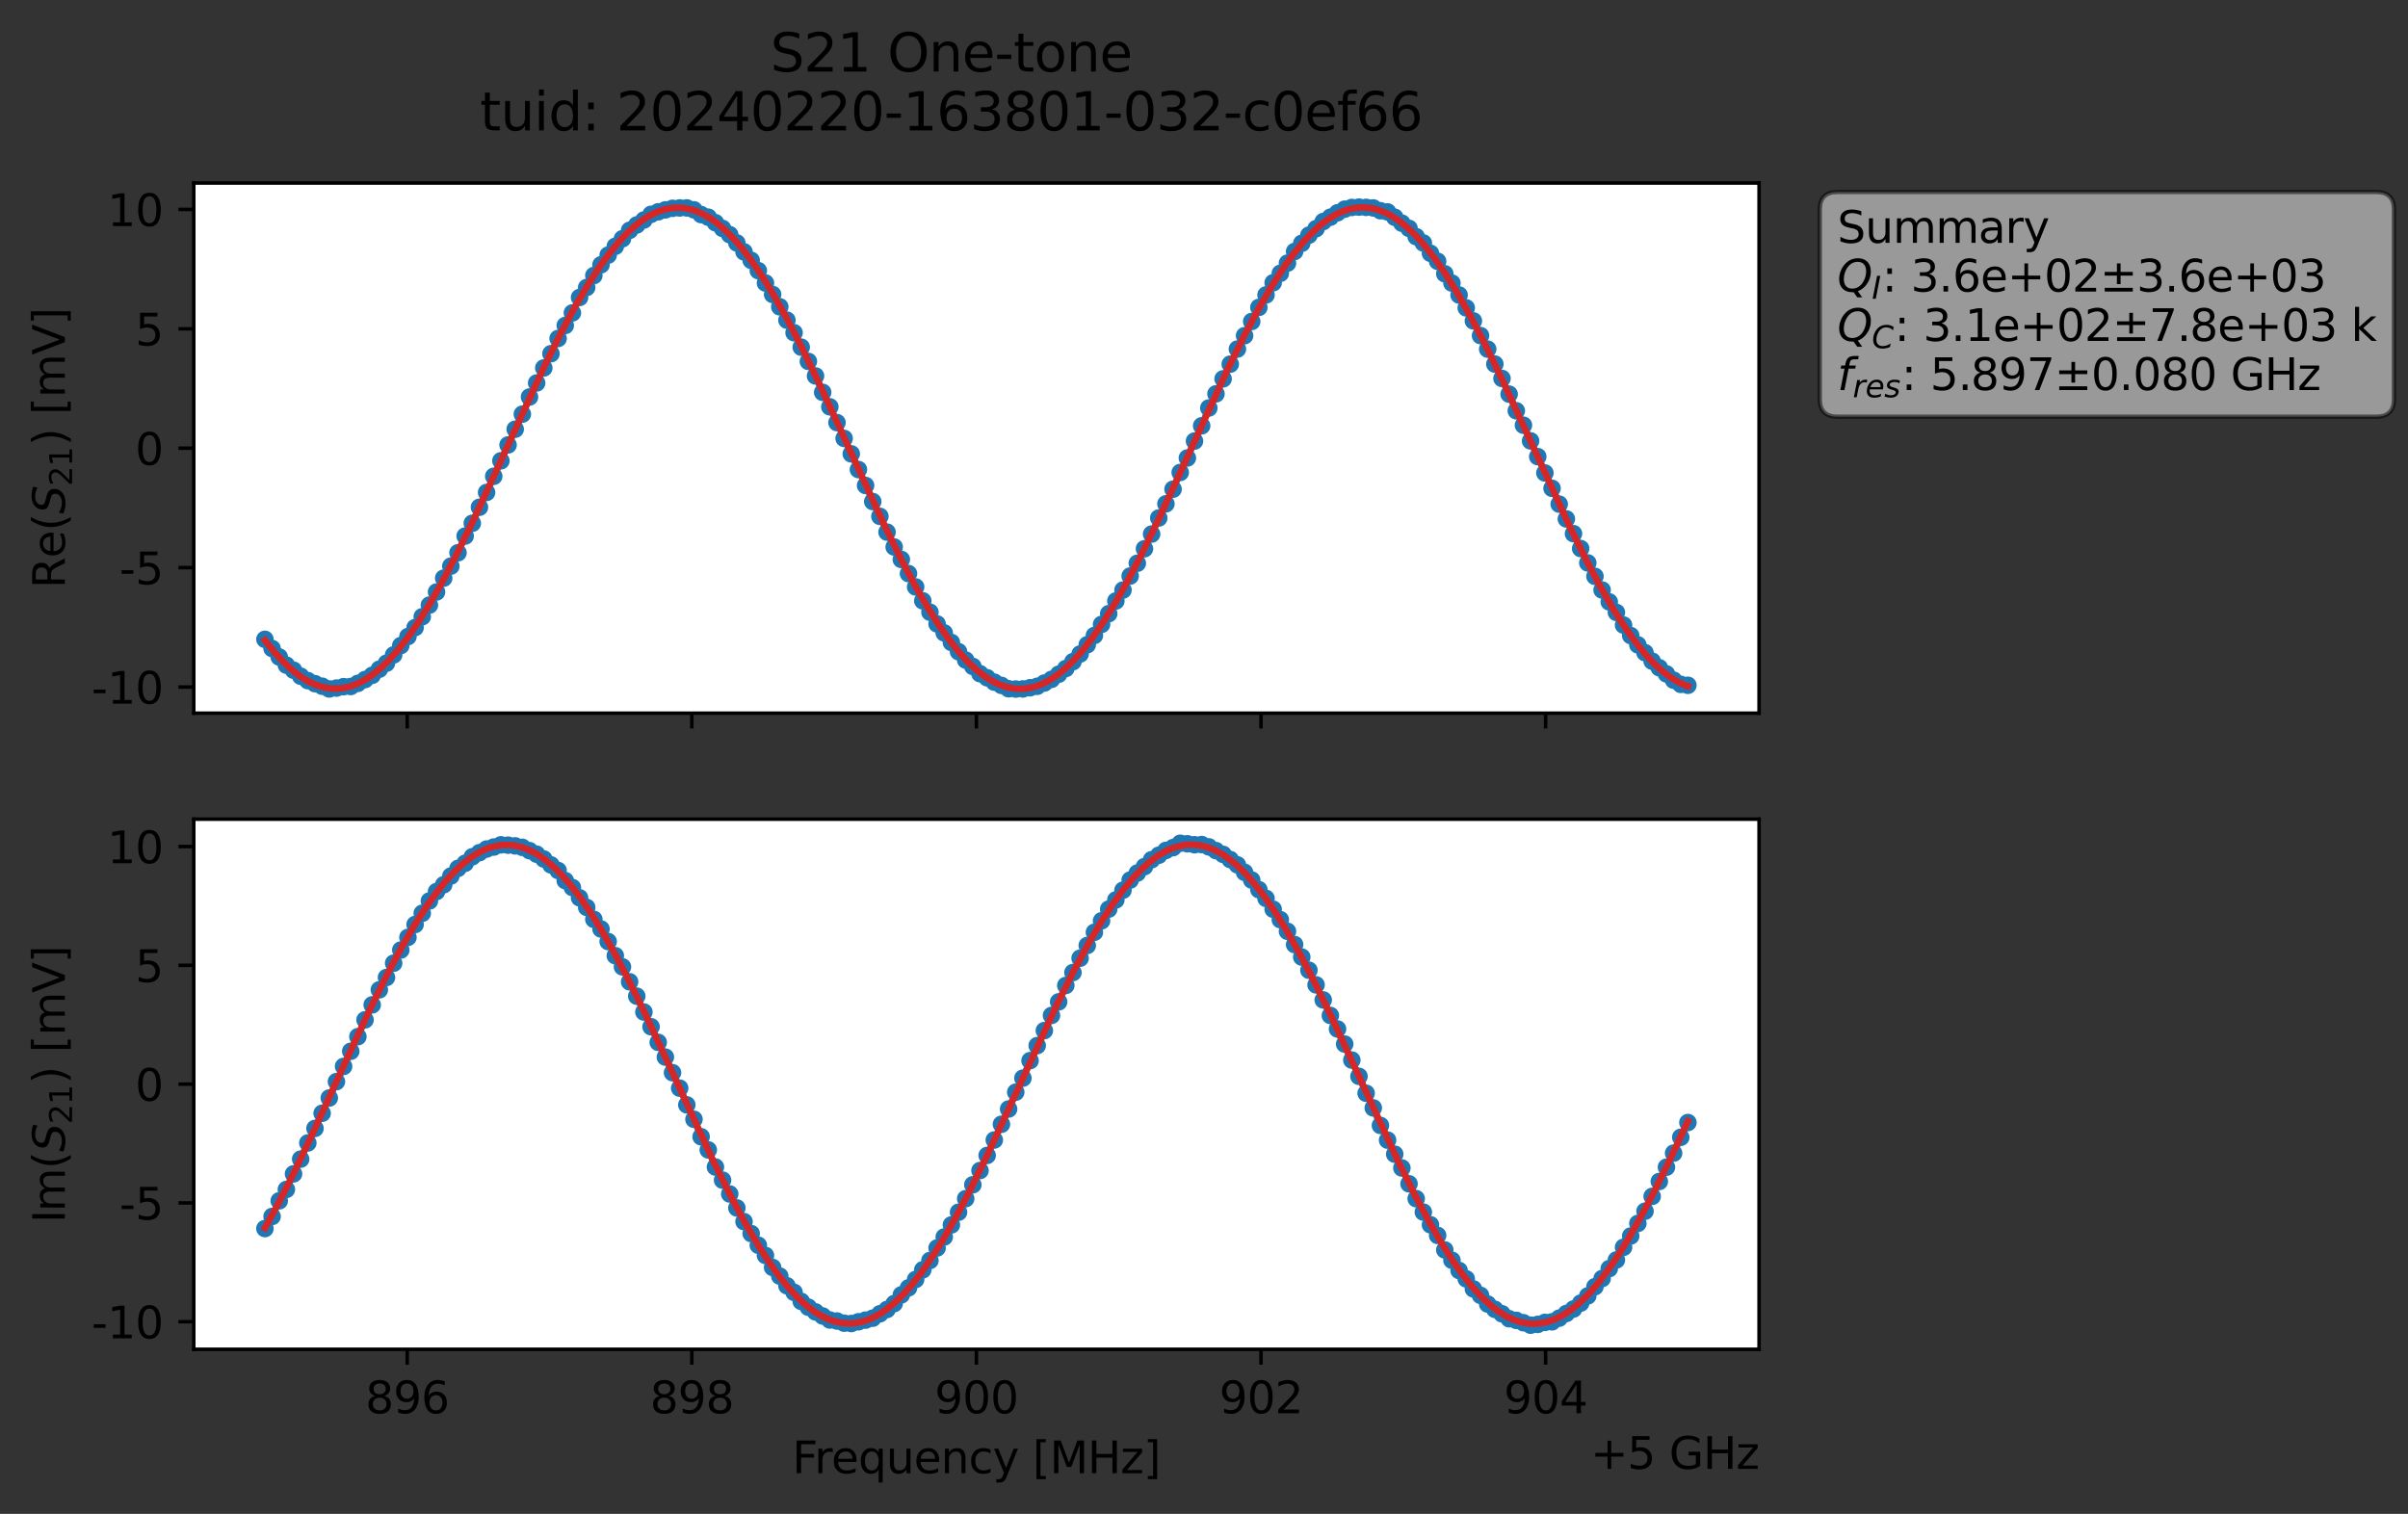 <?xml version="1.0" encoding="utf-8" standalone="no"?>
<!DOCTYPE svg PUBLIC "-//W3C//DTD SVG 1.1//EN"
  "http://www.w3.org/Graphics/SVG/1.1/DTD/svg11.dtd">
<svg xmlns:xlink="http://www.w3.org/1999/xlink" width="549.387pt" height="345.428pt" viewBox="0 0 549.387 345.428" xmlns="http://www.w3.org/2000/svg" version="1.1">
 <rect x="0" y="0" width="549.387" height="345.428" fill="#333333" stroke="none"/>
 <defs>
  <style type="text/css">*{stroke-linejoin: round; stroke-linecap: butt}</style>
 </defs>
 <g id="figure_1">
  <g id="patch_1">
   <path d="M 0 345.428 
L 549.387 345.428 
L 549.387 -0 
L 0 -0 
L 0 345.428 
z
" style="fill: none; opacity: 0"/>
  </g>
  <g id="axes_1">
   <g id="patch_2">
    <path d="M 44.211 162.72 
L 401.331 162.72 
L 401.331 41.76 
L 44.211 41.76 
z
" style="fill: #ffffff"/>
   </g>
   <g id="matplotlib.axis_1">
    <g id="xtick_1">
     <g id="line2d_1">
      <defs>
       <path id="m7b591a858a" d="M 0 0 
L 0 3.5 
" style="stroke: #000000; stroke-width: 0.8"/>
      </defs>
      <g>
       <use xlink:href="#m7b591a858a" x="92.909" y="162.72" style="stroke: #000000; stroke-width: 0.8"/>
      </g>
     </g>
    </g>
    <g id="xtick_2">
     <g id="line2d_2">
      <g>
       <use xlink:href="#m7b591a858a" x="157.84" y="162.72" style="stroke: #000000; stroke-width: 0.8"/>
      </g>
     </g>
    </g>
    <g id="xtick_3">
     <g id="line2d_3">
      <g>
       <use xlink:href="#m7b591a858a" x="222.771" y="162.72" style="stroke: #000000; stroke-width: 0.8"/>
      </g>
     </g>
    </g>
    <g id="xtick_4">
     <g id="line2d_4">
      <g>
       <use xlink:href="#m7b591a858a" x="287.702" y="162.72" style="stroke: #000000; stroke-width: 0.8"/>
      </g>
     </g>
    </g>
    <g id="xtick_5">
     <g id="line2d_5">
      <g>
       <use xlink:href="#m7b591a858a" x="352.633" y="162.72" style="stroke: #000000; stroke-width: 0.8"/>
      </g>
     </g>
    </g>
   </g>
   <g id="matplotlib.axis_2">
    <g id="ytick_1">
     <g id="line2d_6">
      <defs>
       <path id="m6731855170" d="M 0 0 
L -3.5 0 
" style="stroke: #000000; stroke-width: 0.8"/>
      </defs>
      <g>
       <use xlink:href="#m6731855170" x="44.211" y="156.764" style="stroke: #000000; stroke-width: 0.8"/>
      </g>
     </g>
     <g id="text_1">
      <!-- -10 -->
      <g transform="translate(20.878 160.563) scale(0.1 -0.1)">
       <defs>
        <path id="DejaVuSans-2d" d="M 313 2009 
L 1997 2009 
L 1997 1497 
L 313 1497 
L 313 2009 
z
" transform="scale(0.016)"/>
        <path id="DejaVuSans-31" d="M 794 531 
L 1825 531 
L 1825 4091 
L 703 3866 
L 703 4441 
L 1819 4666 
L 2450 4666 
L 2450 531 
L 3481 531 
L 3481 0 
L 794 0 
L 794 531 
z
" transform="scale(0.016)"/>
        <path id="DejaVuSans-30" d="M 2034 4250 
Q 1547 4250 1301 3770 
Q 1056 3291 1056 2328 
Q 1056 1369 1301 889 
Q 1547 409 2034 409 
Q 2525 409 2770 889 
Q 3016 1369 3016 2328 
Q 3016 3291 2770 3770 
Q 2525 4250 2034 4250 
z
M 2034 4750 
Q 2819 4750 3233 4129 
Q 3647 3509 3647 2328 
Q 3647 1150 3233 529 
Q 2819 -91 2034 -91 
Q 1250 -91 836 529 
Q 422 1150 422 2328 
Q 422 3509 836 4129 
Q 1250 4750 2034 4750 
z
" transform="scale(0.016)"/>
       </defs>
       <use xlink:href="#DejaVuSans-2d"/>
       <use xlink:href="#DejaVuSans-31" x="36.084"/>
       <use xlink:href="#DejaVuSans-30" x="99.707"/>
      </g>
     </g>
    </g>
    <g id="ytick_2">
     <g id="line2d_7">
      <g>
       <use xlink:href="#m6731855170" x="44.211" y="129.517" style="stroke: #000000; stroke-width: 0.8"/>
      </g>
     </g>
     <g id="text_2">
      <!-- -5 -->
      <g transform="translate(27.241 133.317) scale(0.1 -0.1)">
       <defs>
        <path id="DejaVuSans-35" d="M 691 4666 
L 3169 4666 
L 3169 4134 
L 1269 4134 
L 1269 2991 
Q 1406 3038 1543 3061 
Q 1681 3084 1819 3084 
Q 2600 3084 3056 2656 
Q 3513 2228 3513 1497 
Q 3513 744 3044 326 
Q 2575 -91 1722 -91 
Q 1428 -91 1123 -41 
Q 819 9 494 109 
L 494 744 
Q 775 591 1075 516 
Q 1375 441 1709 441 
Q 2250 441 2565 725 
Q 2881 1009 2881 1497 
Q 2881 1984 2565 2268 
Q 2250 2553 1709 2553 
Q 1456 2553 1204 2497 
Q 953 2441 691 2322 
L 691 4666 
z
" transform="scale(0.016)"/>
       </defs>
       <use xlink:href="#DejaVuSans-2d"/>
       <use xlink:href="#DejaVuSans-35" x="36.084"/>
      </g>
     </g>
    </g>
    <g id="ytick_3">
     <g id="line2d_8">
      <g>
       <use xlink:href="#m6731855170" x="44.211" y="102.271" style="stroke: #000000; stroke-width: 0.8"/>
      </g>
     </g>
     <g id="text_3">
      <!-- 0 -->
      <g transform="translate(30.848 106.07) scale(0.1 -0.1)">
       <use xlink:href="#DejaVuSans-30"/>
      </g>
     </g>
    </g>
    <g id="ytick_4">
     <g id="line2d_9">
      <g>
       <use xlink:href="#m6731855170" x="44.211" y="75.025" style="stroke: #000000; stroke-width: 0.8"/>
      </g>
     </g>
     <g id="text_4">
      <!-- 5 -->
      <g transform="translate(30.848 78.824) scale(0.1 -0.1)">
       <use xlink:href="#DejaVuSans-35"/>
      </g>
     </g>
    </g>
    <g id="ytick_5">
     <g id="line2d_10">
      <g>
       <use xlink:href="#m6731855170" x="44.211" y="47.778" style="stroke: #000000; stroke-width: 0.8"/>
      </g>
     </g>
     <g id="text_5">
      <!-- 10 -->
      <g transform="translate(24.486 51.578) scale(0.1 -0.1)">
       <use xlink:href="#DejaVuSans-31"/>
       <use xlink:href="#DejaVuSans-30" x="63.623"/>
      </g>
     </g>
    </g>
    <g id="text_6">
     <!-- Re$(S_{21})$ [mV] -->
     <g transform="translate(14.798 134.24) rotate(-90) scale(0.1 -0.1)">
      <defs>
       <path id="DejaVuSans-52" d="M 2841 2188 
Q 3044 2119 3236 1894 
Q 3428 1669 3622 1275 
L 4263 0 
L 3584 0 
L 2988 1197 
Q 2756 1666 2539 1819 
Q 2322 1972 1947 1972 
L 1259 1972 
L 1259 0 
L 628 0 
L 628 4666 
L 2053 4666 
Q 2853 4666 3247 4331 
Q 3641 3997 3641 3322 
Q 3641 2881 3436 2590 
Q 3231 2300 2841 2188 
z
M 1259 4147 
L 1259 2491 
L 2053 2491 
Q 2509 2491 2742 2702 
Q 2975 2913 2975 3322 
Q 2975 3731 2742 3939 
Q 2509 4147 2053 4147 
L 1259 4147 
z
" transform="scale(0.016)"/>
       <path id="DejaVuSans-65" d="M 3597 1894 
L 3597 1613 
L 953 1613 
Q 991 1019 1311 708 
Q 1631 397 2203 397 
Q 2534 397 2845 478 
Q 3156 559 3463 722 
L 3463 178 
Q 3153 47 2828 -22 
Q 2503 -91 2169 -91 
Q 1331 -91 842 396 
Q 353 884 353 1716 
Q 353 2575 817 3079 
Q 1281 3584 2069 3584 
Q 2775 3584 3186 3129 
Q 3597 2675 3597 1894 
z
M 3022 2063 
Q 3016 2534 2758 2815 
Q 2500 3097 2075 3097 
Q 1594 3097 1305 2825 
Q 1016 2553 972 2059 
L 3022 2063 
z
" transform="scale(0.016)"/>
       <path id="DejaVuSans-28" d="M 1984 4856 
Q 1566 4138 1362 3434 
Q 1159 2731 1159 2009 
Q 1159 1288 1364 580 
Q 1569 -128 1984 -844 
L 1484 -844 
Q 1016 -109 783 600 
Q 550 1309 550 2009 
Q 550 2706 781 3412 
Q 1013 4119 1484 4856 
L 1984 4856 
z
" transform="scale(0.016)"/>
       <path id="DejaVuSans-Oblique-53" d="M 3859 4513 
L 3738 3897 
Q 3422 4066 3111 4152 
Q 2800 4238 2509 4238 
Q 1944 4238 1609 3991 
Q 1275 3744 1275 3334 
Q 1275 3109 1398 2989 
Q 1522 2869 2034 2731 
L 2413 2638 
Q 3053 2472 3303 2217 
Q 3553 1963 3553 1503 
Q 3553 797 2998 353 
Q 2444 -91 1538 -91 
Q 1166 -91 791 -17 
Q 416 56 38 206 
L 166 856 
Q 513 641 861 531 
Q 1209 422 1556 422 
Q 2147 422 2503 684 
Q 2859 947 2859 1369 
Q 2859 1650 2717 1795 
Q 2575 1941 2106 2059 
L 1728 2156 
Q 1081 2325 845 2545 
Q 609 2766 609 3163 
Q 609 3859 1145 4304 
Q 1681 4750 2541 4750 
Q 2875 4750 3203 4690 
Q 3531 4631 3859 4513 
z
" transform="scale(0.016)"/>
       <path id="DejaVuSans-32" d="M 1228 531 
L 3431 531 
L 3431 0 
L 469 0 
L 469 531 
Q 828 903 1448 1529 
Q 2069 2156 2228 2338 
Q 2531 2678 2651 2914 
Q 2772 3150 2772 3378 
Q 2772 3750 2511 3984 
Q 2250 4219 1831 4219 
Q 1534 4219 1204 4116 
Q 875 4013 500 3803 
L 500 4441 
Q 881 4594 1212 4672 
Q 1544 4750 1819 4750 
Q 2544 4750 2975 4387 
Q 3406 4025 3406 3419 
Q 3406 3131 3298 2873 
Q 3191 2616 2906 2266 
Q 2828 2175 2409 1742 
Q 1991 1309 1228 531 
z
" transform="scale(0.016)"/>
       <path id="DejaVuSans-29" d="M 513 4856 
L 1013 4856 
Q 1481 4119 1714 3412 
Q 1947 2706 1947 2009 
Q 1947 1309 1714 600 
Q 1481 -109 1013 -844 
L 513 -844 
Q 928 -128 1133 580 
Q 1338 1288 1338 2009 
Q 1338 2731 1133 3434 
Q 928 4138 513 4856 
z
" transform="scale(0.016)"/>
       <path id="DejaVuSans-20" transform="scale(0.016)"/>
       <path id="DejaVuSans-5b" d="M 550 4863 
L 1875 4863 
L 1875 4416 
L 1125 4416 
L 1125 -397 
L 1875 -397 
L 1875 -844 
L 550 -844 
L 550 4863 
z
" transform="scale(0.016)"/>
       <path id="DejaVuSans-6d" d="M 3328 2828 
Q 3544 3216 3844 3400 
Q 4144 3584 4550 3584 
Q 5097 3584 5394 3201 
Q 5691 2819 5691 2113 
L 5691 0 
L 5113 0 
L 5113 2094 
Q 5113 2597 4934 2840 
Q 4756 3084 4391 3084 
Q 3944 3084 3684 2787 
Q 3425 2491 3425 1978 
L 3425 0 
L 2847 0 
L 2847 2094 
Q 2847 2600 2669 2842 
Q 2491 3084 2119 3084 
Q 1678 3084 1418 2786 
Q 1159 2488 1159 1978 
L 1159 0 
L 581 0 
L 581 3500 
L 1159 3500 
L 1159 2956 
Q 1356 3278 1631 3431 
Q 1906 3584 2284 3584 
Q 2666 3584 2933 3390 
Q 3200 3197 3328 2828 
z
" transform="scale(0.016)"/>
       <path id="DejaVuSans-56" d="M 1831 0 
L 50 4666 
L 709 4666 
L 2188 738 
L 3669 4666 
L 4325 4666 
L 2547 0 
L 1831 0 
z
" transform="scale(0.016)"/>
       <path id="DejaVuSans-5d" d="M 1947 4863 
L 1947 -844 
L 622 -844 
L 622 -397 
L 1369 -397 
L 1369 4416 
L 622 4416 
L 622 4863 
L 1947 4863 
z
" transform="scale(0.016)"/>
      </defs>
      <use xlink:href="#DejaVuSans-52" transform="translate(0 0.016)"/>
      <use xlink:href="#DejaVuSans-65" transform="translate(69.482 0.016)"/>
      <use xlink:href="#DejaVuSans-28" transform="translate(131.006 0.016)"/>
      <use xlink:href="#DejaVuSans-Oblique-53" transform="translate(170.02 0.016)"/>
      <use xlink:href="#DejaVuSans-32" transform="translate(233.496 -16.391) scale(0.7)"/>
      <use xlink:href="#DejaVuSans-31" transform="translate(278.032 -16.391) scale(0.7)"/>
      <use xlink:href="#DejaVuSans-29" transform="translate(325.303 0.016)"/>
      <use xlink:href="#DejaVuSans-20" transform="translate(364.316 0.016)"/>
      <use xlink:href="#DejaVuSans-5b" transform="translate(396.104 0.016)"/>
      <use xlink:href="#DejaVuSans-6d" transform="translate(435.117 0.016)"/>
      <use xlink:href="#DejaVuSans-56" transform="translate(532.529 0.016)"/>
      <use xlink:href="#DejaVuSans-5d" transform="translate(600.938 0.016)"/>
     </g>
    </g>
   </g>
   <g id="line2d_11">
    <path d="M 60.444 145.88 
L 63.707 149.911 
L 65.338 151.767 
L 66.969 152.922 
L 68.601 154.298 
L 70.232 155.299 
L 73.495 156.576 
L 75.127 157.201 
L 76.758 157.001 
L 78.389 156.676 
L 80.021 156.64 
L 81.652 155.922 
L 84.915 154.086 
L 88.178 151.319 
L 89.809 149.433 
L 96.335 140.719 
L 97.967 138.069 
L 104.492 126.125 
L 106.124 122.312 
L 107.755 119.397 
L 109.387 115.743 
L 111.018 112.364 
L 115.912 101.528 
L 122.438 87.386 
L 127.332 77.233 
L 130.595 71.391 
L 132.227 67.877 
L 133.858 65.591 
L 135.489 62.867 
L 137.121 60.412 
L 138.752 58.211 
L 140.384 56.198 
L 142.015 54.47 
L 143.647 52.554 
L 148.541 48.909 
L 150.172 48.33 
L 153.435 47.532 
L 156.698 47.44 
L 158.329 47.881 
L 159.961 48.965 
L 161.592 49.559 
L 164.855 52.13 
L 166.487 53.55 
L 169.749 57.466 
L 171.381 59.401 
L 173.012 61.757 
L 181.169 75.92 
L 186.064 85.778 
L 187.695 89.526 
L 189.327 92.828 
L 202.378 121.418 
L 204.009 124.809 
L 205.641 127.656 
L 210.535 137.091 
L 213.798 142.359 
L 220.324 150.614 
L 221.955 152.067 
L 223.587 153.717 
L 226.85 155.649 
L 230.112 157.153 
L 233.375 157.194 
L 236.638 156.595 
L 239.901 155.013 
L 243.164 152.539 
L 244.795 150.974 
L 246.427 149.229 
L 249.69 144.996 
L 252.952 140.025 
L 254.584 137.131 
L 256.215 134.634 
L 257.847 131.434 
L 259.478 128.519 
L 262.741 121.859 
L 264.372 118.195 
L 267.635 111.624 
L 269.267 107.806 
L 270.898 104.502 
L 272.53 100.642 
L 274.161 97.155 
L 275.792 93.096 
L 279.055 86.443 
L 283.95 76.597 
L 287.212 70.143 
L 290.475 64.518 
L 293.738 60.041 
L 295.37 57.38 
L 298.632 53.657 
L 301.895 50.556 
L 305.158 48.55 
L 306.79 47.725 
L 308.421 47.332 
L 310.052 47.258 
L 313.315 47.444 
L 314.947 48.085 
L 316.578 48.356 
L 321.472 52.11 
L 323.104 54.004 
L 324.735 55.439 
L 326.367 57.797 
L 327.998 59.62 
L 329.63 62.464 
L 331.261 64.594 
L 332.892 67.316 
L 336.155 73.222 
L 337.787 76.576 
L 339.418 79.661 
L 344.312 89.937 
L 345.944 93.728 
L 347.575 97.024 
L 357.364 118.404 
L 362.258 128.442 
L 365.521 134.622 
L 367.152 137.336 
L 368.784 139.737 
L 370.415 142.626 
L 372.047 145.022 
L 373.678 147.139 
L 378.572 152.362 
L 381.835 155.202 
L 383.467 156.154 
L 385.098 156.366 
L 385.098 156.366 
" clip-path="url(#p0c4ba9b375)" style="fill: none; stroke: #1f77b4; stroke-width: 1.5; stroke-linecap: square"/>
    <defs>
     <path id="m885db33e16" d="M 0 1.5 
C 0.398 1.5 0.779 1.342 1.061 1.061 
C 1.342 0.779 1.5 0.398 1.5 0 
C 1.5 -0.398 1.342 -0.779 1.061 -1.061 
C 0.779 -1.342 0.398 -1.5 0 -1.5 
C -0.398 -1.5 -0.779 -1.342 -1.061 -1.061 
C -1.342 -0.779 -1.5 -0.398 -1.5 0 
C -1.5 0.398 -1.342 0.779 -1.061 1.061 
C -0.779 1.342 -0.398 1.5 0 1.5 
z
" style="stroke: #1f77b4"/>
    </defs>
    <g clip-path="url(#p0c4ba9b375)">
     <use xlink:href="#m885db33e16" x="60.444" y="145.88" style="fill: #1f77b4; stroke: #1f77b4"/>
     <use xlink:href="#m885db33e16" x="62.075" y="147.972" style="fill: #1f77b4; stroke: #1f77b4"/>
     <use xlink:href="#m885db33e16" x="63.707" y="149.911" style="fill: #1f77b4; stroke: #1f77b4"/>
     <use xlink:href="#m885db33e16" x="65.338" y="151.767" style="fill: #1f77b4; stroke: #1f77b4"/>
     <use xlink:href="#m885db33e16" x="66.969" y="152.922" style="fill: #1f77b4; stroke: #1f77b4"/>
     <use xlink:href="#m885db33e16" x="68.601" y="154.298" style="fill: #1f77b4; stroke: #1f77b4"/>
     <use xlink:href="#m885db33e16" x="70.232" y="155.299" style="fill: #1f77b4; stroke: #1f77b4"/>
     <use xlink:href="#m885db33e16" x="71.864" y="155.993" style="fill: #1f77b4; stroke: #1f77b4"/>
     <use xlink:href="#m885db33e16" x="73.495" y="156.576" style="fill: #1f77b4; stroke: #1f77b4"/>
     <use xlink:href="#m885db33e16" x="75.127" y="157.201" style="fill: #1f77b4; stroke: #1f77b4"/>
     <use xlink:href="#m885db33e16" x="76.758" y="157.001" style="fill: #1f77b4; stroke: #1f77b4"/>
     <use xlink:href="#m885db33e16" x="78.389" y="156.676" style="fill: #1f77b4; stroke: #1f77b4"/>
     <use xlink:href="#m885db33e16" x="80.021" y="156.64" style="fill: #1f77b4; stroke: #1f77b4"/>
     <use xlink:href="#m885db33e16" x="81.652" y="155.922" style="fill: #1f77b4; stroke: #1f77b4"/>
     <use xlink:href="#m885db33e16" x="83.284" y="155.06" style="fill: #1f77b4; stroke: #1f77b4"/>
     <use xlink:href="#m885db33e16" x="84.915" y="154.086" style="fill: #1f77b4; stroke: #1f77b4"/>
     <use xlink:href="#m885db33e16" x="86.547" y="152.691" style="fill: #1f77b4; stroke: #1f77b4"/>
     <use xlink:href="#m885db33e16" x="88.178" y="151.319" style="fill: #1f77b4; stroke: #1f77b4"/>
     <use xlink:href="#m885db33e16" x="89.809" y="149.433" style="fill: #1f77b4; stroke: #1f77b4"/>
     <use xlink:href="#m885db33e16" x="91.441" y="147.296" style="fill: #1f77b4; stroke: #1f77b4"/>
     <use xlink:href="#m885db33e16" x="93.072" y="145.246" style="fill: #1f77b4; stroke: #1f77b4"/>
     <use xlink:href="#m885db33e16" x="94.704" y="143.203" style="fill: #1f77b4; stroke: #1f77b4"/>
     <use xlink:href="#m885db33e16" x="96.335" y="140.719" style="fill: #1f77b4; stroke: #1f77b4"/>
     <use xlink:href="#m885db33e16" x="97.967" y="138.069" style="fill: #1f77b4; stroke: #1f77b4"/>
     <use xlink:href="#m885db33e16" x="99.598" y="135.077" style="fill: #1f77b4; stroke: #1f77b4"/>
     <use xlink:href="#m885db33e16" x="101.229" y="131.921" style="fill: #1f77b4; stroke: #1f77b4"/>
     <use xlink:href="#m885db33e16" x="102.861" y="129.179" style="fill: #1f77b4; stroke: #1f77b4"/>
     <use xlink:href="#m885db33e16" x="104.492" y="126.125" style="fill: #1f77b4; stroke: #1f77b4"/>
     <use xlink:href="#m885db33e16" x="106.124" y="122.312" style="fill: #1f77b4; stroke: #1f77b4"/>
     <use xlink:href="#m885db33e16" x="107.755" y="119.397" style="fill: #1f77b4; stroke: #1f77b4"/>
     <use xlink:href="#m885db33e16" x="109.387" y="115.743" style="fill: #1f77b4; stroke: #1f77b4"/>
     <use xlink:href="#m885db33e16" x="111.018" y="112.364" style="fill: #1f77b4; stroke: #1f77b4"/>
     <use xlink:href="#m885db33e16" x="112.649" y="108.676" style="fill: #1f77b4; stroke: #1f77b4"/>
     <use xlink:href="#m885db33e16" x="114.281" y="105.142" style="fill: #1f77b4; stroke: #1f77b4"/>
     <use xlink:href="#m885db33e16" x="115.912" y="101.528" style="fill: #1f77b4; stroke: #1f77b4"/>
     <use xlink:href="#m885db33e16" x="117.544" y="97.936" style="fill: #1f77b4; stroke: #1f77b4"/>
     <use xlink:href="#m885db33e16" x="119.175" y="94.497" style="fill: #1f77b4; stroke: #1f77b4"/>
     <use xlink:href="#m885db33e16" x="120.807" y="90.587" style="fill: #1f77b4; stroke: #1f77b4"/>
     <use xlink:href="#m885db33e16" x="122.438" y="87.386" style="fill: #1f77b4; stroke: #1f77b4"/>
     <use xlink:href="#m885db33e16" x="124.069" y="83.96" style="fill: #1f77b4; stroke: #1f77b4"/>
     <use xlink:href="#m885db33e16" x="125.701" y="80.705" style="fill: #1f77b4; stroke: #1f77b4"/>
     <use xlink:href="#m885db33e16" x="127.332" y="77.233" style="fill: #1f77b4; stroke: #1f77b4"/>
     <use xlink:href="#m885db33e16" x="128.964" y="74.263" style="fill: #1f77b4; stroke: #1f77b4"/>
     <use xlink:href="#m885db33e16" x="130.595" y="71.391" style="fill: #1f77b4; stroke: #1f77b4"/>
     <use xlink:href="#m885db33e16" x="132.227" y="67.877" style="fill: #1f77b4; stroke: #1f77b4"/>
     <use xlink:href="#m885db33e16" x="133.858" y="65.591" style="fill: #1f77b4; stroke: #1f77b4"/>
     <use xlink:href="#m885db33e16" x="135.489" y="62.867" style="fill: #1f77b4; stroke: #1f77b4"/>
     <use xlink:href="#m885db33e16" x="137.121" y="60.412" style="fill: #1f77b4; stroke: #1f77b4"/>
     <use xlink:href="#m885db33e16" x="138.752" y="58.211" style="fill: #1f77b4; stroke: #1f77b4"/>
     <use xlink:href="#m885db33e16" x="140.384" y="56.198" style="fill: #1f77b4; stroke: #1f77b4"/>
     <use xlink:href="#m885db33e16" x="142.015" y="54.47" style="fill: #1f77b4; stroke: #1f77b4"/>
     <use xlink:href="#m885db33e16" x="143.647" y="52.554" style="fill: #1f77b4; stroke: #1f77b4"/>
     <use xlink:href="#m885db33e16" x="145.278" y="51.332" style="fill: #1f77b4; stroke: #1f77b4"/>
     <use xlink:href="#m885db33e16" x="146.909" y="50.202" style="fill: #1f77b4; stroke: #1f77b4"/>
     <use xlink:href="#m885db33e16" x="148.541" y="48.909" style="fill: #1f77b4; stroke: #1f77b4"/>
     <use xlink:href="#m885db33e16" x="150.172" y="48.33" style="fill: #1f77b4; stroke: #1f77b4"/>
     <use xlink:href="#m885db33e16" x="151.804" y="47.885" style="fill: #1f77b4; stroke: #1f77b4"/>
     <use xlink:href="#m885db33e16" x="153.435" y="47.532" style="fill: #1f77b4; stroke: #1f77b4"/>
     <use xlink:href="#m885db33e16" x="155.067" y="47.448" style="fill: #1f77b4; stroke: #1f77b4"/>
     <use xlink:href="#m885db33e16" x="156.698" y="47.44" style="fill: #1f77b4; stroke: #1f77b4"/>
     <use xlink:href="#m885db33e16" x="158.329" y="47.881" style="fill: #1f77b4; stroke: #1f77b4"/>
     <use xlink:href="#m885db33e16" x="159.961" y="48.965" style="fill: #1f77b4; stroke: #1f77b4"/>
     <use xlink:href="#m885db33e16" x="161.592" y="49.559" style="fill: #1f77b4; stroke: #1f77b4"/>
     <use xlink:href="#m885db33e16" x="163.224" y="50.821" style="fill: #1f77b4; stroke: #1f77b4"/>
     <use xlink:href="#m885db33e16" x="164.855" y="52.13" style="fill: #1f77b4; stroke: #1f77b4"/>
     <use xlink:href="#m885db33e16" x="166.487" y="53.55" style="fill: #1f77b4; stroke: #1f77b4"/>
     <use xlink:href="#m885db33e16" x="168.118" y="55.436" style="fill: #1f77b4; stroke: #1f77b4"/>
     <use xlink:href="#m885db33e16" x="169.749" y="57.466" style="fill: #1f77b4; stroke: #1f77b4"/>
     <use xlink:href="#m885db33e16" x="171.381" y="59.401" style="fill: #1f77b4; stroke: #1f77b4"/>
     <use xlink:href="#m885db33e16" x="173.012" y="61.757" style="fill: #1f77b4; stroke: #1f77b4"/>
     <use xlink:href="#m885db33e16" x="174.644" y="64.578" style="fill: #1f77b4; stroke: #1f77b4"/>
     <use xlink:href="#m885db33e16" x="176.275" y="67.191" style="fill: #1f77b4; stroke: #1f77b4"/>
     <use xlink:href="#m885db33e16" x="177.907" y="70.006" style="fill: #1f77b4; stroke: #1f77b4"/>
     <use xlink:href="#m885db33e16" x="179.538" y="73.052" style="fill: #1f77b4; stroke: #1f77b4"/>
     <use xlink:href="#m885db33e16" x="181.169" y="75.92" style="fill: #1f77b4; stroke: #1f77b4"/>
     <use xlink:href="#m885db33e16" x="182.801" y="79.218" style="fill: #1f77b4; stroke: #1f77b4"/>
     <use xlink:href="#m885db33e16" x="184.432" y="82.465" style="fill: #1f77b4; stroke: #1f77b4"/>
     <use xlink:href="#m885db33e16" x="186.064" y="85.778" style="fill: #1f77b4; stroke: #1f77b4"/>
     <use xlink:href="#m885db33e16" x="187.695" y="89.526" style="fill: #1f77b4; stroke: #1f77b4"/>
     <use xlink:href="#m885db33e16" x="189.327" y="92.828" style="fill: #1f77b4; stroke: #1f77b4"/>
     <use xlink:href="#m885db33e16" x="190.958" y="96.43" style="fill: #1f77b4; stroke: #1f77b4"/>
     <use xlink:href="#m885db33e16" x="192.589" y="100.037" style="fill: #1f77b4; stroke: #1f77b4"/>
     <use xlink:href="#m885db33e16" x="194.221" y="103.559" style="fill: #1f77b4; stroke: #1f77b4"/>
     <use xlink:href="#m885db33e16" x="195.852" y="107.14" style="fill: #1f77b4; stroke: #1f77b4"/>
     <use xlink:href="#m885db33e16" x="197.484" y="110.77" style="fill: #1f77b4; stroke: #1f77b4"/>
     <use xlink:href="#m885db33e16" x="199.115" y="114.441" style="fill: #1f77b4; stroke: #1f77b4"/>
     <use xlink:href="#m885db33e16" x="200.747" y="117.821" style="fill: #1f77b4; stroke: #1f77b4"/>
     <use xlink:href="#m885db33e16" x="202.378" y="121.418" style="fill: #1f77b4; stroke: #1f77b4"/>
     <use xlink:href="#m885db33e16" x="204.009" y="124.809" style="fill: #1f77b4; stroke: #1f77b4"/>
     <use xlink:href="#m885db33e16" x="205.641" y="127.656" style="fill: #1f77b4; stroke: #1f77b4"/>
     <use xlink:href="#m885db33e16" x="207.272" y="130.87" style="fill: #1f77b4; stroke: #1f77b4"/>
     <use xlink:href="#m885db33e16" x="208.904" y="133.924" style="fill: #1f77b4; stroke: #1f77b4"/>
     <use xlink:href="#m885db33e16" x="210.535" y="137.091" style="fill: #1f77b4; stroke: #1f77b4"/>
     <use xlink:href="#m885db33e16" x="212.167" y="139.69" style="fill: #1f77b4; stroke: #1f77b4"/>
     <use xlink:href="#m885db33e16" x="213.798" y="142.359" style="fill: #1f77b4; stroke: #1f77b4"/>
     <use xlink:href="#m885db33e16" x="215.43" y="144.413" style="fill: #1f77b4; stroke: #1f77b4"/>
     <use xlink:href="#m885db33e16" x="217.061" y="146.594" style="fill: #1f77b4; stroke: #1f77b4"/>
     <use xlink:href="#m885db33e16" x="218.692" y="148.7" style="fill: #1f77b4; stroke: #1f77b4"/>
     <use xlink:href="#m885db33e16" x="220.324" y="150.614" style="fill: #1f77b4; stroke: #1f77b4"/>
     <use xlink:href="#m885db33e16" x="221.955" y="152.067" style="fill: #1f77b4; stroke: #1f77b4"/>
     <use xlink:href="#m885db33e16" x="223.587" y="153.717" style="fill: #1f77b4; stroke: #1f77b4"/>
     <use xlink:href="#m885db33e16" x="225.218" y="154.651" style="fill: #1f77b4; stroke: #1f77b4"/>
     <use xlink:href="#m885db33e16" x="226.85" y="155.649" style="fill: #1f77b4; stroke: #1f77b4"/>
     <use xlink:href="#m885db33e16" x="228.481" y="156.389" style="fill: #1f77b4; stroke: #1f77b4"/>
     <use xlink:href="#m885db33e16" x="230.112" y="157.153" style="fill: #1f77b4; stroke: #1f77b4"/>
     <use xlink:href="#m885db33e16" x="231.744" y="157.222" style="fill: #1f77b4; stroke: #1f77b4"/>
     <use xlink:href="#m885db33e16" x="233.375" y="157.194" style="fill: #1f77b4; stroke: #1f77b4"/>
     <use xlink:href="#m885db33e16" x="235.007" y="156.92" style="fill: #1f77b4; stroke: #1f77b4"/>
     <use xlink:href="#m885db33e16" x="236.638" y="156.595" style="fill: #1f77b4; stroke: #1f77b4"/>
     <use xlink:href="#m885db33e16" x="238.27" y="155.853" style="fill: #1f77b4; stroke: #1f77b4"/>
     <use xlink:href="#m885db33e16" x="239.901" y="155.013" style="fill: #1f77b4; stroke: #1f77b4"/>
     <use xlink:href="#m885db33e16" x="241.532" y="153.842" style="fill: #1f77b4; stroke: #1f77b4"/>
     <use xlink:href="#m885db33e16" x="243.164" y="152.539" style="fill: #1f77b4; stroke: #1f77b4"/>
     <use xlink:href="#m885db33e16" x="244.795" y="150.974" style="fill: #1f77b4; stroke: #1f77b4"/>
     <use xlink:href="#m885db33e16" x="246.427" y="149.229" style="fill: #1f77b4; stroke: #1f77b4"/>
     <use xlink:href="#m885db33e16" x="248.058" y="147.112" style="fill: #1f77b4; stroke: #1f77b4"/>
     <use xlink:href="#m885db33e16" x="249.69" y="144.996" style="fill: #1f77b4; stroke: #1f77b4"/>
     <use xlink:href="#m885db33e16" x="251.321" y="142.471" style="fill: #1f77b4; stroke: #1f77b4"/>
     <use xlink:href="#m885db33e16" x="252.952" y="140.025" style="fill: #1f77b4; stroke: #1f77b4"/>
     <use xlink:href="#m885db33e16" x="254.584" y="137.131" style="fill: #1f77b4; stroke: #1f77b4"/>
     <use xlink:href="#m885db33e16" x="256.215" y="134.634" style="fill: #1f77b4; stroke: #1f77b4"/>
     <use xlink:href="#m885db33e16" x="257.847" y="131.434" style="fill: #1f77b4; stroke: #1f77b4"/>
     <use xlink:href="#m885db33e16" x="259.478" y="128.519" style="fill: #1f77b4; stroke: #1f77b4"/>
     <use xlink:href="#m885db33e16" x="261.11" y="125.212" style="fill: #1f77b4; stroke: #1f77b4"/>
     <use xlink:href="#m885db33e16" x="262.741" y="121.859" style="fill: #1f77b4; stroke: #1f77b4"/>
     <use xlink:href="#m885db33e16" x="264.372" y="118.195" style="fill: #1f77b4; stroke: #1f77b4"/>
     <use xlink:href="#m885db33e16" x="266.004" y="114.96" style="fill: #1f77b4; stroke: #1f77b4"/>
     <use xlink:href="#m885db33e16" x="267.635" y="111.624" style="fill: #1f77b4; stroke: #1f77b4"/>
     <use xlink:href="#m885db33e16" x="269.267" y="107.806" style="fill: #1f77b4; stroke: #1f77b4"/>
     <use xlink:href="#m885db33e16" x="270.898" y="104.502" style="fill: #1f77b4; stroke: #1f77b4"/>
     <use xlink:href="#m885db33e16" x="272.53" y="100.642" style="fill: #1f77b4; stroke: #1f77b4"/>
     <use xlink:href="#m885db33e16" x="274.161" y="97.155" style="fill: #1f77b4; stroke: #1f77b4"/>
     <use xlink:href="#m885db33e16" x="275.792" y="93.096" style="fill: #1f77b4; stroke: #1f77b4"/>
     <use xlink:href="#m885db33e16" x="277.424" y="89.867" style="fill: #1f77b4; stroke: #1f77b4"/>
     <use xlink:href="#m885db33e16" x="279.055" y="86.443" style="fill: #1f77b4; stroke: #1f77b4"/>
     <use xlink:href="#m885db33e16" x="280.687" y="83.088" style="fill: #1f77b4; stroke: #1f77b4"/>
     <use xlink:href="#m885db33e16" x="282.318" y="79.645" style="fill: #1f77b4; stroke: #1f77b4"/>
     <use xlink:href="#m885db33e16" x="283.95" y="76.597" style="fill: #1f77b4; stroke: #1f77b4"/>
     <use xlink:href="#m885db33e16" x="285.581" y="73.356" style="fill: #1f77b4; stroke: #1f77b4"/>
     <use xlink:href="#m885db33e16" x="287.212" y="70.143" style="fill: #1f77b4; stroke: #1f77b4"/>
     <use xlink:href="#m885db33e16" x="288.844" y="67.294" style="fill: #1f77b4; stroke: #1f77b4"/>
     <use xlink:href="#m885db33e16" x="290.475" y="64.518" style="fill: #1f77b4; stroke: #1f77b4"/>
     <use xlink:href="#m885db33e16" x="292.107" y="62.362" style="fill: #1f77b4; stroke: #1f77b4"/>
     <use xlink:href="#m885db33e16" x="293.738" y="60.041" style="fill: #1f77b4; stroke: #1f77b4"/>
     <use xlink:href="#m885db33e16" x="295.37" y="57.38" style="fill: #1f77b4; stroke: #1f77b4"/>
     <use xlink:href="#m885db33e16" x="297.001" y="55.513" style="fill: #1f77b4; stroke: #1f77b4"/>
     <use xlink:href="#m885db33e16" x="298.632" y="53.657" style="fill: #1f77b4; stroke: #1f77b4"/>
     <use xlink:href="#m885db33e16" x="300.264" y="52.175" style="fill: #1f77b4; stroke: #1f77b4"/>
     <use xlink:href="#m885db33e16" x="301.895" y="50.556" style="fill: #1f77b4; stroke: #1f77b4"/>
     <use xlink:href="#m885db33e16" x="303.527" y="49.557" style="fill: #1f77b4; stroke: #1f77b4"/>
     <use xlink:href="#m885db33e16" x="305.158" y="48.55" style="fill: #1f77b4; stroke: #1f77b4"/>
     <use xlink:href="#m885db33e16" x="306.79" y="47.725" style="fill: #1f77b4; stroke: #1f77b4"/>
     <use xlink:href="#m885db33e16" x="308.421" y="47.332" style="fill: #1f77b4; stroke: #1f77b4"/>
     <use xlink:href="#m885db33e16" x="310.052" y="47.258" style="fill: #1f77b4; stroke: #1f77b4"/>
     <use xlink:href="#m885db33e16" x="311.684" y="47.311" style="fill: #1f77b4; stroke: #1f77b4"/>
     <use xlink:href="#m885db33e16" x="313.315" y="47.444" style="fill: #1f77b4; stroke: #1f77b4"/>
     <use xlink:href="#m885db33e16" x="314.947" y="48.085" style="fill: #1f77b4; stroke: #1f77b4"/>
     <use xlink:href="#m885db33e16" x="316.578" y="48.356" style="fill: #1f77b4; stroke: #1f77b4"/>
     <use xlink:href="#m885db33e16" x="318.21" y="49.575" style="fill: #1f77b4; stroke: #1f77b4"/>
     <use xlink:href="#m885db33e16" x="319.841" y="50.921" style="fill: #1f77b4; stroke: #1f77b4"/>
     <use xlink:href="#m885db33e16" x="321.472" y="52.11" style="fill: #1f77b4; stroke: #1f77b4"/>
     <use xlink:href="#m885db33e16" x="323.104" y="54.004" style="fill: #1f77b4; stroke: #1f77b4"/>
     <use xlink:href="#m885db33e16" x="324.735" y="55.439" style="fill: #1f77b4; stroke: #1f77b4"/>
     <use xlink:href="#m885db33e16" x="326.367" y="57.797" style="fill: #1f77b4; stroke: #1f77b4"/>
     <use xlink:href="#m885db33e16" x="327.998" y="59.62" style="fill: #1f77b4; stroke: #1f77b4"/>
     <use xlink:href="#m885db33e16" x="329.63" y="62.464" style="fill: #1f77b4; stroke: #1f77b4"/>
     <use xlink:href="#m885db33e16" x="331.261" y="64.594" style="fill: #1f77b4; stroke: #1f77b4"/>
     <use xlink:href="#m885db33e16" x="332.892" y="67.316" style="fill: #1f77b4; stroke: #1f77b4"/>
     <use xlink:href="#m885db33e16" x="334.524" y="70.254" style="fill: #1f77b4; stroke: #1f77b4"/>
     <use xlink:href="#m885db33e16" x="336.155" y="73.222" style="fill: #1f77b4; stroke: #1f77b4"/>
     <use xlink:href="#m885db33e16" x="337.787" y="76.576" style="fill: #1f77b4; stroke: #1f77b4"/>
     <use xlink:href="#m885db33e16" x="339.418" y="79.661" style="fill: #1f77b4; stroke: #1f77b4"/>
     <use xlink:href="#m885db33e16" x="341.05" y="83.07" style="fill: #1f77b4; stroke: #1f77b4"/>
     <use xlink:href="#m885db33e16" x="342.681" y="86.355" style="fill: #1f77b4; stroke: #1f77b4"/>
     <use xlink:href="#m885db33e16" x="344.312" y="89.937" style="fill: #1f77b4; stroke: #1f77b4"/>
     <use xlink:href="#m885db33e16" x="345.944" y="93.728" style="fill: #1f77b4; stroke: #1f77b4"/>
     <use xlink:href="#m885db33e16" x="347.575" y="97.024" style="fill: #1f77b4; stroke: #1f77b4"/>
     <use xlink:href="#m885db33e16" x="349.207" y="100.605" style="fill: #1f77b4; stroke: #1f77b4"/>
     <use xlink:href="#m885db33e16" x="350.838" y="104.187" style="fill: #1f77b4; stroke: #1f77b4"/>
     <use xlink:href="#m885db33e16" x="352.47" y="107.916" style="fill: #1f77b4; stroke: #1f77b4"/>
     <use xlink:href="#m885db33e16" x="354.101" y="111.424" style="fill: #1f77b4; stroke: #1f77b4"/>
     <use xlink:href="#m885db33e16" x="355.732" y="115.029" style="fill: #1f77b4; stroke: #1f77b4"/>
     <use xlink:href="#m885db33e16" x="357.364" y="118.404" style="fill: #1f77b4; stroke: #1f77b4"/>
     <use xlink:href="#m885db33e16" x="358.995" y="121.771" style="fill: #1f77b4; stroke: #1f77b4"/>
     <use xlink:href="#m885db33e16" x="360.627" y="125.162" style="fill: #1f77b4; stroke: #1f77b4"/>
     <use xlink:href="#m885db33e16" x="362.258" y="128.442" style="fill: #1f77b4; stroke: #1f77b4"/>
     <use xlink:href="#m885db33e16" x="363.89" y="131.505" style="fill: #1f77b4; stroke: #1f77b4"/>
     <use xlink:href="#m885db33e16" x="365.521" y="134.622" style="fill: #1f77b4; stroke: #1f77b4"/>
     <use xlink:href="#m885db33e16" x="367.152" y="137.336" style="fill: #1f77b4; stroke: #1f77b4"/>
     <use xlink:href="#m885db33e16" x="368.784" y="139.737" style="fill: #1f77b4; stroke: #1f77b4"/>
     <use xlink:href="#m885db33e16" x="370.415" y="142.626" style="fill: #1f77b4; stroke: #1f77b4"/>
     <use xlink:href="#m885db33e16" x="372.047" y="145.022" style="fill: #1f77b4; stroke: #1f77b4"/>
     <use xlink:href="#m885db33e16" x="373.678" y="147.139" style="fill: #1f77b4; stroke: #1f77b4"/>
     <use xlink:href="#m885db33e16" x="375.31" y="148.928" style="fill: #1f77b4; stroke: #1f77b4"/>
     <use xlink:href="#m885db33e16" x="376.941" y="150.862" style="fill: #1f77b4; stroke: #1f77b4"/>
     <use xlink:href="#m885db33e16" x="378.572" y="152.362" style="fill: #1f77b4; stroke: #1f77b4"/>
     <use xlink:href="#m885db33e16" x="380.204" y="153.769" style="fill: #1f77b4; stroke: #1f77b4"/>
     <use xlink:href="#m885db33e16" x="381.835" y="155.202" style="fill: #1f77b4; stroke: #1f77b4"/>
     <use xlink:href="#m885db33e16" x="383.467" y="156.154" style="fill: #1f77b4; stroke: #1f77b4"/>
     <use xlink:href="#m885db33e16" x="385.098" y="156.366" style="fill: #1f77b4; stroke: #1f77b4"/>
    </g>
   </g>
   <g id="line2d_12">
    <path d="M 60.444 146.101 
L 62.719 148.934 
L 64.668 151.053 
L 66.618 152.871 
L 68.568 154.379 
L 70.193 155.391 
L 71.818 156.176 
L 73.443 156.731 
L 75.068 157.054 
L 76.693 157.143 
L 78.318 156.997 
L 79.942 156.618 
L 81.567 156.007 
L 83.192 155.167 
L 84.817 154.101 
L 86.767 152.53 
L 88.717 150.65 
L 90.667 148.473 
L 92.942 145.575 
L 95.216 142.314 
L 97.816 138.18 
L 100.741 133.062 
L 103.991 126.88 
L 107.891 118.917 
L 112.765 108.412 
L 124.14 83.695 
L 128.039 75.856 
L 131.289 69.811 
L 134.214 64.842 
L 136.814 60.856 
L 139.089 57.738 
L 141.364 54.993 
L 143.313 52.953 
L 145.263 51.217 
L 147.213 49.795 
L 148.838 48.855 
L 150.463 48.144 
L 152.088 47.663 
L 153.713 47.416 
L 155.338 47.403 
L 156.963 47.624 
L 158.587 48.078 
L 160.212 48.764 
L 161.837 49.678 
L 163.462 50.816 
L 165.412 52.472 
L 167.362 54.434 
L 169.312 56.69 
L 171.587 59.675 
L 173.862 63.016 
L 176.461 67.235 
L 179.386 72.436 
L 182.636 78.696 
L 186.536 86.729 
L 191.735 97.998 
L 201.81 119.92 
L 205.71 127.825 
L 208.959 133.942 
L 211.884 138.988 
L 214.484 143.049 
L 216.759 146.239 
L 219.034 149.062 
L 220.984 151.17 
L 222.933 152.978 
L 224.883 154.475 
L 226.508 155.477 
L 228.133 156.252 
L 229.758 156.797 
L 231.383 157.109 
L 233.008 157.187 
L 234.633 157.03 
L 236.258 156.64 
L 237.882 156.018 
L 239.507 155.166 
L 241.132 154.088 
L 243.082 152.504 
L 245.032 150.61 
L 246.982 148.42 
L 249.257 145.506 
L 251.532 142.231 
L 254.131 138.081 
L 257.056 132.946 
L 260.306 126.746 
L 264.206 118.765 
L 269.405 107.528 
L 280.13 84.185 
L 284.03 76.303 
L 287.279 70.214 
L 290.204 65.198 
L 292.804 61.167 
L 295.079 58.007 
L 297.354 55.217 
L 299.304 53.138 
L 301.253 51.361 
L 303.203 49.897 
L 304.828 48.922 
L 306.453 48.176 
L 308.078 47.66 
L 309.703 47.377 
L 311.328 47.329 
L 312.953 47.515 
L 314.578 47.935 
L 316.203 48.587 
L 317.827 49.468 
L 319.452 50.574 
L 321.402 52.193 
L 323.352 54.12 
L 325.302 56.343 
L 327.577 59.292 
L 329.852 62.6 
L 332.452 66.787 
L 335.376 71.957 
L 338.626 78.19 
L 342.526 86.203 
L 347.726 97.466 
L 358.125 120.122 
L 362.025 128.025 
L 365.274 134.136 
L 368.199 139.175 
L 370.799 143.227 
L 373.074 146.408 
L 375.349 149.219 
L 377.299 151.317 
L 379.249 153.113 
L 381.198 154.597 
L 382.823 155.589 
L 384.448 156.353 
L 385.098 156.594 
L 385.098 156.594 
" clip-path="url(#p0c4ba9b375)" style="fill: none; stroke: #d62728; stroke-width: 1.5; stroke-linecap: square"/>
   </g>
   <g id="patch_3">
    <path d="M 44.211 162.72 
L 44.211 41.76 
" style="fill: none; stroke: #000000; stroke-width: 0.8; stroke-linejoin: miter; stroke-linecap: square"/>
   </g>
   <g id="patch_4">
    <path d="M 401.331 162.72 
L 401.331 41.76 
" style="fill: none; stroke: #000000; stroke-width: 0.8; stroke-linejoin: miter; stroke-linecap: square"/>
   </g>
   <g id="patch_5">
    <path d="M 44.211 162.72 
L 401.331 162.72 
" style="fill: none; stroke: #000000; stroke-width: 0.8; stroke-linejoin: miter; stroke-linecap: square"/>
   </g>
   <g id="patch_6">
    <path d="M 44.211 41.76 
L 401.331 41.76 
" style="fill: none; stroke: #000000; stroke-width: 0.8; stroke-linejoin: miter; stroke-linecap: square"/>
   </g>
   <g id="text_7">
    <g id="patch_7">
     <path d="M 419.187 95.08 
L 542.187 95.08 
Q 546.187 95.08 546.187 91.08 
L 546.187 47.808 
Q 546.187 43.808 542.187 43.808 
L 419.187 43.808 
Q 415.187 43.808 415.187 47.808 
L 415.187 91.08 
Q 415.187 95.08 419.187 95.08 
z
" style="fill: #ffffff; opacity: 0.5; stroke: #000000; stroke-linejoin: miter"/>
    </g>
    <!-- Summary -->
    <g transform="translate(419.187 55.406) scale(0.1 -0.1)">
     <defs>
      <path id="DejaVuSans-53" d="M 3425 4513 
L 3425 3897 
Q 3066 4069 2747 4153 
Q 2428 4238 2131 4238 
Q 1616 4238 1336 4038 
Q 1056 3838 1056 3469 
Q 1056 3159 1242 3001 
Q 1428 2844 1947 2747 
L 2328 2669 
Q 3034 2534 3370 2195 
Q 3706 1856 3706 1288 
Q 3706 609 3251 259 
Q 2797 -91 1919 -91 
Q 1588 -91 1214 -16 
Q 841 59 441 206 
L 441 856 
Q 825 641 1194 531 
Q 1563 422 1919 422 
Q 2459 422 2753 634 
Q 3047 847 3047 1241 
Q 3047 1584 2836 1778 
Q 2625 1972 2144 2069 
L 1759 2144 
Q 1053 2284 737 2584 
Q 422 2884 422 3419 
Q 422 4038 858 4394 
Q 1294 4750 2059 4750 
Q 2388 4750 2728 4690 
Q 3069 4631 3425 4513 
z
" transform="scale(0.016)"/>
      <path id="DejaVuSans-75" d="M 544 1381 
L 544 3500 
L 1119 3500 
L 1119 1403 
Q 1119 906 1312 657 
Q 1506 409 1894 409 
Q 2359 409 2629 706 
Q 2900 1003 2900 1516 
L 2900 3500 
L 3475 3500 
L 3475 0 
L 2900 0 
L 2900 538 
Q 2691 219 2414 64 
Q 2138 -91 1772 -91 
Q 1169 -91 856 284 
Q 544 659 544 1381 
z
M 1991 3584 
L 1991 3584 
z
" transform="scale(0.016)"/>
      <path id="DejaVuSans-61" d="M 2194 1759 
Q 1497 1759 1228 1600 
Q 959 1441 959 1056 
Q 959 750 1161 570 
Q 1363 391 1709 391 
Q 2188 391 2477 730 
Q 2766 1069 2766 1631 
L 2766 1759 
L 2194 1759 
z
M 3341 1997 
L 3341 0 
L 2766 0 
L 2766 531 
Q 2569 213 2275 61 
Q 1981 -91 1556 -91 
Q 1019 -91 701 211 
Q 384 513 384 1019 
Q 384 1609 779 1909 
Q 1175 2209 1959 2209 
L 2766 2209 
L 2766 2266 
Q 2766 2663 2505 2880 
Q 2244 3097 1772 3097 
Q 1472 3097 1187 3025 
Q 903 2953 641 2809 
L 641 3341 
Q 956 3463 1253 3523 
Q 1550 3584 1831 3584 
Q 2591 3584 2966 3190 
Q 3341 2797 3341 1997 
z
" transform="scale(0.016)"/>
      <path id="DejaVuSans-72" d="M 2631 2963 
Q 2534 3019 2420 3045 
Q 2306 3072 2169 3072 
Q 1681 3072 1420 2755 
Q 1159 2438 1159 1844 
L 1159 0 
L 581 0 
L 581 3500 
L 1159 3500 
L 1159 2956 
Q 1341 3275 1631 3429 
Q 1922 3584 2338 3584 
Q 2397 3584 2469 3576 
Q 2541 3569 2628 3553 
L 2631 2963 
z
" transform="scale(0.016)"/>
      <path id="DejaVuSans-79" d="M 2059 -325 
Q 1816 -950 1584 -1140 
Q 1353 -1331 966 -1331 
L 506 -1331 
L 506 -850 
L 844 -850 
Q 1081 -850 1212 -737 
Q 1344 -625 1503 -206 
L 1606 56 
L 191 3500 
L 800 3500 
L 1894 763 
L 2988 3500 
L 3597 3500 
L 2059 -325 
z
" transform="scale(0.016)"/>
     </defs>
     <use xlink:href="#DejaVuSans-53"/>
     <use xlink:href="#DejaVuSans-75" x="63.477"/>
     <use xlink:href="#DejaVuSans-6d" x="126.855"/>
     <use xlink:href="#DejaVuSans-6d" x="224.268"/>
     <use xlink:href="#DejaVuSans-61" x="321.68"/>
     <use xlink:href="#DejaVuSans-72" x="382.959"/>
     <use xlink:href="#DejaVuSans-79" x="424.072"/>
    </g>
    <!-- $Q_I$: 3.6e+02$\pm$3.6e+03  -->
    <g transform="translate(419.187 66.604) scale(0.1 -0.1)">
     <defs>
      <path id="DejaVuSans-Oblique-51" d="M 2309 -84 
Q 2275 -88 2237 -89 
Q 2200 -91 2125 -91 
Q 1250 -91 756 411 
Q 263 913 263 1797 
Q 263 2319 452 2844 
Q 641 3369 978 3788 
Q 1369 4269 1858 4509 
Q 2347 4750 2938 4750 
Q 3794 4750 4287 4245 
Q 4781 3741 4781 2869 
Q 4781 1928 4265 1147 
Q 3750 366 2919 44 
L 3553 -825 
L 2847 -825 
L 2309 -84 
z
M 2919 4238 
Q 2400 4238 2003 3986 
Q 1606 3734 1313 3219 
Q 1125 2891 1026 2522 
Q 928 2153 928 1778 
Q 928 1128 1239 775 
Q 1550 422 2119 422 
Q 2631 422 3032 676 
Q 3434 931 3719 1434 
Q 3909 1772 4009 2142 
Q 4109 2513 4109 2881 
Q 4109 3528 3796 3883 
Q 3484 4238 2919 4238 
z
" transform="scale(0.016)"/>
      <path id="DejaVuSans-Oblique-49" d="M 1081 4666 
L 1716 4666 
L 806 0 
L 172 0 
L 1081 4666 
z
" transform="scale(0.016)"/>
      <path id="DejaVuSans-3a" d="M 750 794 
L 1409 794 
L 1409 0 
L 750 0 
L 750 794 
z
M 750 3309 
L 1409 3309 
L 1409 2516 
L 750 2516 
L 750 3309 
z
" transform="scale(0.016)"/>
      <path id="DejaVuSans-33" d="M 2597 2516 
Q 3050 2419 3304 2112 
Q 3559 1806 3559 1356 
Q 3559 666 3084 287 
Q 2609 -91 1734 -91 
Q 1441 -91 1130 -33 
Q 819 25 488 141 
L 488 750 
Q 750 597 1062 519 
Q 1375 441 1716 441 
Q 2309 441 2620 675 
Q 2931 909 2931 1356 
Q 2931 1769 2642 2001 
Q 2353 2234 1838 2234 
L 1294 2234 
L 1294 2753 
L 1863 2753 
Q 2328 2753 2575 2939 
Q 2822 3125 2822 3475 
Q 2822 3834 2567 4026 
Q 2313 4219 1838 4219 
Q 1578 4219 1281 4162 
Q 984 4106 628 3988 
L 628 4550 
Q 988 4650 1302 4700 
Q 1616 4750 1894 4750 
Q 2613 4750 3031 4423 
Q 3450 4097 3450 3541 
Q 3450 3153 3228 2886 
Q 3006 2619 2597 2516 
z
" transform="scale(0.016)"/>
      <path id="DejaVuSans-2e" d="M 684 794 
L 1344 794 
L 1344 0 
L 684 0 
L 684 794 
z
" transform="scale(0.016)"/>
      <path id="DejaVuSans-36" d="M 2113 2584 
Q 1688 2584 1439 2293 
Q 1191 2003 1191 1497 
Q 1191 994 1439 701 
Q 1688 409 2113 409 
Q 2538 409 2786 701 
Q 3034 994 3034 1497 
Q 3034 2003 2786 2293 
Q 2538 2584 2113 2584 
z
M 3366 4563 
L 3366 3988 
Q 3128 4100 2886 4159 
Q 2644 4219 2406 4219 
Q 1781 4219 1451 3797 
Q 1122 3375 1075 2522 
Q 1259 2794 1537 2939 
Q 1816 3084 2150 3084 
Q 2853 3084 3261 2657 
Q 3669 2231 3669 1497 
Q 3669 778 3244 343 
Q 2819 -91 2113 -91 
Q 1303 -91 875 529 
Q 447 1150 447 2328 
Q 447 3434 972 4092 
Q 1497 4750 2381 4750 
Q 2619 4750 2861 4703 
Q 3103 4656 3366 4563 
z
" transform="scale(0.016)"/>
      <path id="DejaVuSans-2b" d="M 2944 4013 
L 2944 2272 
L 4684 2272 
L 4684 1741 
L 2944 1741 
L 2944 0 
L 2419 0 
L 2419 1741 
L 678 1741 
L 678 2272 
L 2419 2272 
L 2419 4013 
L 2944 4013 
z
" transform="scale(0.016)"/>
      <path id="DejaVuSans-b1" d="M 2944 4013 
L 2944 2803 
L 4684 2803 
L 4684 2272 
L 2944 2272 
L 2944 1063 
L 2419 1063 
L 2419 2272 
L 678 2272 
L 678 2803 
L 2419 2803 
L 2419 4013 
L 2944 4013 
z
M 678 531 
L 4684 531 
L 4684 0 
L 678 0 
L 678 531 
z
" transform="scale(0.016)"/>
     </defs>
     <use xlink:href="#DejaVuSans-Oblique-51" transform="translate(0 0.781)"/>
     <use xlink:href="#DejaVuSans-Oblique-49" transform="translate(78.711 -15.625) scale(0.7)"/>
     <use xlink:href="#DejaVuSans-3a" transform="translate(102.09 0.781)"/>
     <use xlink:href="#DejaVuSans-20" transform="translate(135.781 0.781)"/>
     <use xlink:href="#DejaVuSans-33" transform="translate(167.568 0.781)"/>
     <use xlink:href="#DejaVuSans-2e" transform="translate(231.191 0.781)"/>
     <use xlink:href="#DejaVuSans-36" transform="translate(262.979 0.781)"/>
     <use xlink:href="#DejaVuSans-65" transform="translate(326.602 0.781)"/>
     <use xlink:href="#DejaVuSans-2b" transform="translate(388.125 0.781)"/>
     <use xlink:href="#DejaVuSans-30" transform="translate(471.914 0.781)"/>
     <use xlink:href="#DejaVuSans-32" transform="translate(535.537 0.781)"/>
     <use xlink:href="#DejaVuSans-b1" transform="translate(599.16 0.781)"/>
     <use xlink:href="#DejaVuSans-33" transform="translate(682.949 0.781)"/>
     <use xlink:href="#DejaVuSans-2e" transform="translate(746.572 0.781)"/>
     <use xlink:href="#DejaVuSans-36" transform="translate(778.359 0.781)"/>
     <use xlink:href="#DejaVuSans-65" transform="translate(841.982 0.781)"/>
     <use xlink:href="#DejaVuSans-2b" transform="translate(903.506 0.781)"/>
     <use xlink:href="#DejaVuSans-30" transform="translate(987.295 0.781)"/>
     <use xlink:href="#DejaVuSans-33" transform="translate(1050.918 0.781)"/>
     <use xlink:href="#DejaVuSans-20" transform="translate(1114.541 0.781)"/>
    </g>
    <!-- $Q_C$: 3.1e+02$\pm$7.8e+03 k -->
    <g transform="translate(419.187 77.802) scale(0.1 -0.1)">
     <defs>
      <path id="DejaVuSans-Oblique-43" d="M 4447 4306 
L 4319 3641 
Q 4019 3944 3683 4091 
Q 3347 4238 2956 4238 
Q 2422 4238 2017 3981 
Q 1613 3725 1319 3200 
Q 1131 2863 1032 2486 
Q 934 2109 934 1728 
Q 934 1091 1264 756 
Q 1594 422 2222 422 
Q 2656 422 3056 561 
Q 3456 700 3834 978 
L 3688 231 
Q 3316 72 2936 -9 
Q 2556 -91 2175 -91 
Q 1278 -91 773 396 
Q 269 884 269 1753 
Q 269 2309 461 2846 
Q 653 3384 1013 3828 
Q 1394 4300 1883 4525 
Q 2372 4750 3022 4750 
Q 3422 4750 3780 4639 
Q 4138 4528 4447 4306 
z
" transform="scale(0.016)"/>
      <path id="DejaVuSans-37" d="M 525 4666 
L 3525 4666 
L 3525 4397 
L 1831 0 
L 1172 0 
L 2766 4134 
L 525 4134 
L 525 4666 
z
" transform="scale(0.016)"/>
      <path id="DejaVuSans-38" d="M 2034 2216 
Q 1584 2216 1326 1975 
Q 1069 1734 1069 1313 
Q 1069 891 1326 650 
Q 1584 409 2034 409 
Q 2484 409 2743 651 
Q 3003 894 3003 1313 
Q 3003 1734 2745 1975 
Q 2488 2216 2034 2216 
z
M 1403 2484 
Q 997 2584 770 2862 
Q 544 3141 544 3541 
Q 544 4100 942 4425 
Q 1341 4750 2034 4750 
Q 2731 4750 3128 4425 
Q 3525 4100 3525 3541 
Q 3525 3141 3298 2862 
Q 3072 2584 2669 2484 
Q 3125 2378 3379 2068 
Q 3634 1759 3634 1313 
Q 3634 634 3220 271 
Q 2806 -91 2034 -91 
Q 1263 -91 848 271 
Q 434 634 434 1313 
Q 434 1759 690 2068 
Q 947 2378 1403 2484 
z
M 1172 3481 
Q 1172 3119 1398 2916 
Q 1625 2713 2034 2713 
Q 2441 2713 2670 2916 
Q 2900 3119 2900 3481 
Q 2900 3844 2670 4047 
Q 2441 4250 2034 4250 
Q 1625 4250 1398 4047 
Q 1172 3844 1172 3481 
z
" transform="scale(0.016)"/>
      <path id="DejaVuSans-6b" d="M 581 4863 
L 1159 4863 
L 1159 1991 
L 2875 3500 
L 3609 3500 
L 1753 1863 
L 3688 0 
L 2938 0 
L 1159 1709 
L 1159 0 
L 581 0 
L 581 4863 
z
" transform="scale(0.016)"/>
     </defs>
     <use xlink:href="#DejaVuSans-Oblique-51" transform="translate(0 0.016)"/>
     <use xlink:href="#DejaVuSans-Oblique-43" transform="translate(78.711 -16.391) scale(0.7)"/>
     <use xlink:href="#DejaVuSans-3a" transform="translate(130.322 0.016)"/>
     <use xlink:href="#DejaVuSans-20" transform="translate(164.014 0.016)"/>
     <use xlink:href="#DejaVuSans-33" transform="translate(195.801 0.016)"/>
     <use xlink:href="#DejaVuSans-2e" transform="translate(259.424 0.016)"/>
     <use xlink:href="#DejaVuSans-31" transform="translate(291.211 0.016)"/>
     <use xlink:href="#DejaVuSans-65" transform="translate(354.834 0.016)"/>
     <use xlink:href="#DejaVuSans-2b" transform="translate(416.357 0.016)"/>
     <use xlink:href="#DejaVuSans-30" transform="translate(500.146 0.016)"/>
     <use xlink:href="#DejaVuSans-32" transform="translate(563.77 0.016)"/>
     <use xlink:href="#DejaVuSans-b1" transform="translate(627.393 0.016)"/>
     <use xlink:href="#DejaVuSans-37" transform="translate(711.182 0.016)"/>
     <use xlink:href="#DejaVuSans-2e" transform="translate(774.805 0.016)"/>
     <use xlink:href="#DejaVuSans-38" transform="translate(803.967 0.016)"/>
     <use xlink:href="#DejaVuSans-65" transform="translate(867.59 0.016)"/>
     <use xlink:href="#DejaVuSans-2b" transform="translate(929.113 0.016)"/>
     <use xlink:href="#DejaVuSans-30" transform="translate(1012.902 0.016)"/>
     <use xlink:href="#DejaVuSans-33" transform="translate(1076.525 0.016)"/>
     <use xlink:href="#DejaVuSans-20" transform="translate(1140.148 0.016)"/>
     <use xlink:href="#DejaVuSans-6b" transform="translate(1171.936 0.016)"/>
    </g>
    <!-- $f_{res}$: 5.897$\pm$0.080 GHz -->
    <g transform="translate(419.187 89) scale(0.1 -0.1)">
     <defs>
      <path id="DejaVuSans-Oblique-66" d="M 3059 4863 
L 2969 4384 
L 2419 4384 
Q 2106 4384 1964 4261 
Q 1822 4138 1753 3809 
L 1691 3500 
L 2638 3500 
L 2553 3053 
L 1606 3053 
L 1013 0 
L 434 0 
L 1031 3053 
L 481 3053 
L 563 3500 
L 1113 3500 
L 1159 3744 
Q 1278 4363 1576 4613 
Q 1875 4863 2516 4863 
L 3059 4863 
z
" transform="scale(0.016)"/>
      <path id="DejaVuSans-Oblique-72" d="M 2853 2969 
Q 2766 3016 2653 3041 
Q 2541 3066 2413 3066 
Q 1953 3066 1609 2717 
Q 1266 2369 1153 1784 
L 800 0 
L 225 0 
L 909 3500 
L 1484 3500 
L 1375 2956 
Q 1603 3259 1920 3421 
Q 2238 3584 2597 3584 
Q 2691 3584 2781 3573 
Q 2872 3563 2963 3538 
L 2853 2969 
z
" transform="scale(0.016)"/>
      <path id="DejaVuSans-Oblique-65" d="M 3078 2063 
Q 3088 2113 3092 2166 
Q 3097 2219 3097 2272 
Q 3097 2653 2873 2875 
Q 2650 3097 2266 3097 
Q 1838 3097 1509 2826 
Q 1181 2556 1013 2059 
L 3078 2063 
z
M 3578 1613 
L 903 1613 
Q 884 1494 878 1425 
Q 872 1356 872 1306 
Q 872 872 1139 634 
Q 1406 397 1894 397 
Q 2269 397 2603 481 
Q 2938 566 3225 728 
L 3116 159 
Q 2806 34 2476 -28 
Q 2147 -91 1806 -91 
Q 1078 -91 686 257 
Q 294 606 294 1247 
Q 294 1794 489 2264 
Q 684 2734 1063 3103 
Q 1306 3334 1642 3459 
Q 1978 3584 2356 3584 
Q 2950 3584 3301 3228 
Q 3653 2872 3653 2272 
Q 3653 2128 3634 1964 
Q 3616 1800 3578 1613 
z
" transform="scale(0.016)"/>
      <path id="DejaVuSans-Oblique-73" d="M 3200 3397 
L 3091 2853 
Q 2863 2978 2609 3040 
Q 2356 3103 2088 3103 
Q 1634 3103 1373 2948 
Q 1113 2794 1113 2528 
Q 1113 2219 1719 2053 
Q 1766 2041 1788 2034 
L 1972 1978 
Q 2547 1819 2739 1644 
Q 2931 1469 2931 1166 
Q 2931 609 2489 259 
Q 2047 -91 1331 -91 
Q 1053 -91 747 -37 
Q 441 16 72 128 
L 184 722 
Q 500 559 806 475 
Q 1113 391 1394 391 
Q 1816 391 2080 572 
Q 2344 753 2344 1031 
Q 2344 1331 1650 1516 
L 1591 1531 
L 1394 1581 
Q 956 1697 753 1886 
Q 550 2075 550 2369 
Q 550 2928 970 3256 
Q 1391 3584 2113 3584 
Q 2397 3584 2667 3537 
Q 2938 3491 3200 3397 
z
" transform="scale(0.016)"/>
      <path id="DejaVuSans-39" d="M 703 97 
L 703 672 
Q 941 559 1184 500 
Q 1428 441 1663 441 
Q 2288 441 2617 861 
Q 2947 1281 2994 2138 
Q 2813 1869 2534 1725 
Q 2256 1581 1919 1581 
Q 1219 1581 811 2004 
Q 403 2428 403 3163 
Q 403 3881 828 4315 
Q 1253 4750 1959 4750 
Q 2769 4750 3195 4129 
Q 3622 3509 3622 2328 
Q 3622 1225 3098 567 
Q 2575 -91 1691 -91 
Q 1453 -91 1209 -44 
Q 966 3 703 97 
z
M 1959 2075 
Q 2384 2075 2632 2365 
Q 2881 2656 2881 3163 
Q 2881 3666 2632 3958 
Q 2384 4250 1959 4250 
Q 1534 4250 1286 3958 
Q 1038 3666 1038 3163 
Q 1038 2656 1286 2365 
Q 1534 2075 1959 2075 
z
" transform="scale(0.016)"/>
      <path id="DejaVuSans-47" d="M 3809 666 
L 3809 1919 
L 2778 1919 
L 2778 2438 
L 4434 2438 
L 4434 434 
Q 4069 175 3628 42 
Q 3188 -91 2688 -91 
Q 1594 -91 976 548 
Q 359 1188 359 2328 
Q 359 3472 976 4111 
Q 1594 4750 2688 4750 
Q 3144 4750 3555 4637 
Q 3966 4525 4313 4306 
L 4313 3634 
Q 3963 3931 3569 4081 
Q 3175 4231 2741 4231 
Q 1884 4231 1454 3753 
Q 1025 3275 1025 2328 
Q 1025 1384 1454 906 
Q 1884 428 2741 428 
Q 3075 428 3337 486 
Q 3600 544 3809 666 
z
" transform="scale(0.016)"/>
      <path id="DejaVuSans-48" d="M 628 4666 
L 1259 4666 
L 1259 2753 
L 3553 2753 
L 3553 4666 
L 4184 4666 
L 4184 0 
L 3553 0 
L 3553 2222 
L 1259 2222 
L 1259 0 
L 628 0 
L 628 4666 
z
" transform="scale(0.016)"/>
      <path id="DejaVuSans-7a" d="M 353 3500 
L 3084 3500 
L 3084 2975 
L 922 459 
L 3084 459 
L 3084 0 
L 275 0 
L 275 525 
L 2438 3041 
L 353 3041 
L 353 3500 
z
" transform="scale(0.016)"/>
     </defs>
     <use xlink:href="#DejaVuSans-Oblique-66" transform="translate(0 0.016)"/>
     <use xlink:href="#DejaVuSans-Oblique-72" transform="translate(35.205 -16.391) scale(0.7)"/>
     <use xlink:href="#DejaVuSans-Oblique-65" transform="translate(63.984 -16.391) scale(0.7)"/>
     <use xlink:href="#DejaVuSans-Oblique-73" transform="translate(107.051 -16.391) scale(0.7)"/>
     <use xlink:href="#DejaVuSans-3a" transform="translate(146.255 0.016)"/>
     <use xlink:href="#DejaVuSans-20" transform="translate(179.946 0.016)"/>
     <use xlink:href="#DejaVuSans-35" transform="translate(211.733 0.016)"/>
     <use xlink:href="#DejaVuSans-2e" transform="translate(275.356 0.016)"/>
     <use xlink:href="#DejaVuSans-38" transform="translate(304.519 0.016)"/>
     <use xlink:href="#DejaVuSans-39" transform="translate(368.142 0.016)"/>
     <use xlink:href="#DejaVuSans-37" transform="translate(431.765 0.016)"/>
     <use xlink:href="#DejaVuSans-b1" transform="translate(495.388 0.016)"/>
     <use xlink:href="#DejaVuSans-30" transform="translate(579.177 0.016)"/>
     <use xlink:href="#DejaVuSans-2e" transform="translate(642.8 0.016)"/>
     <use xlink:href="#DejaVuSans-30" transform="translate(674.587 0.016)"/>
     <use xlink:href="#DejaVuSans-38" transform="translate(738.21 0.016)"/>
     <use xlink:href="#DejaVuSans-30" transform="translate(801.833 0.016)"/>
     <use xlink:href="#DejaVuSans-20" transform="translate(865.456 0.016)"/>
     <use xlink:href="#DejaVuSans-47" transform="translate(897.243 0.016)"/>
     <use xlink:href="#DejaVuSans-48" transform="translate(974.733 0.016)"/>
     <use xlink:href="#DejaVuSans-7a" transform="translate(1049.929 0.016)"/>
    </g>
   </g>
  </g>
  <g id="axes_2">
   <g id="patch_8">
    <path d="M 44.211 307.872 
L 401.331 307.872 
L 401.331 186.912 
L 44.211 186.912 
z
" style="fill: #ffffff"/>
   </g>
   <g id="matplotlib.axis_3">
    <g id="xtick_6">
     <g id="line2d_13">
      <g>
       <use xlink:href="#m7b591a858a" x="92.909" y="307.872" style="stroke: #000000; stroke-width: 0.8"/>
      </g>
     </g>
     <g id="text_8">
      <!-- 896 -->
      <g transform="translate(83.365 322.47) scale(0.1 -0.1)">
       <use xlink:href="#DejaVuSans-38"/>
       <use xlink:href="#DejaVuSans-39" x="63.623"/>
       <use xlink:href="#DejaVuSans-36" x="127.246"/>
      </g>
     </g>
    </g>
    <g id="xtick_7">
     <g id="line2d_14">
      <g>
       <use xlink:href="#m7b591a858a" x="157.84" y="307.872" style="stroke: #000000; stroke-width: 0.8"/>
      </g>
     </g>
     <g id="text_9">
      <!-- 898 -->
      <g transform="translate(148.296 322.47) scale(0.1 -0.1)">
       <use xlink:href="#DejaVuSans-38"/>
       <use xlink:href="#DejaVuSans-39" x="63.623"/>
       <use xlink:href="#DejaVuSans-38" x="127.246"/>
      </g>
     </g>
    </g>
    <g id="xtick_8">
     <g id="line2d_15">
      <g>
       <use xlink:href="#m7b591a858a" x="222.771" y="307.872" style="stroke: #000000; stroke-width: 0.8"/>
      </g>
     </g>
     <g id="text_10">
      <!-- 900 -->
      <g transform="translate(213.227 322.47) scale(0.1 -0.1)">
       <use xlink:href="#DejaVuSans-39"/>
       <use xlink:href="#DejaVuSans-30" x="63.623"/>
       <use xlink:href="#DejaVuSans-30" x="127.246"/>
      </g>
     </g>
    </g>
    <g id="xtick_9">
     <g id="line2d_16">
      <g>
       <use xlink:href="#m7b591a858a" x="287.702" y="307.872" style="stroke: #000000; stroke-width: 0.8"/>
      </g>
     </g>
     <g id="text_11">
      <!-- 902 -->
      <g transform="translate(278.158 322.47) scale(0.1 -0.1)">
       <use xlink:href="#DejaVuSans-39"/>
       <use xlink:href="#DejaVuSans-30" x="63.623"/>
       <use xlink:href="#DejaVuSans-32" x="127.246"/>
      </g>
     </g>
    </g>
    <g id="xtick_10">
     <g id="line2d_17">
      <g>
       <use xlink:href="#m7b591a858a" x="352.633" y="307.872" style="stroke: #000000; stroke-width: 0.8"/>
      </g>
     </g>
     <g id="text_12">
      <!-- 904 -->
      <g transform="translate(343.089 322.47) scale(0.1 -0.1)">
       <defs>
        <path id="DejaVuSans-34" d="M 2419 4116 
L 825 1625 
L 2419 1625 
L 2419 4116 
z
M 2253 4666 
L 3047 4666 
L 3047 1625 
L 3713 1625 
L 3713 1100 
L 3047 1100 
L 3047 0 
L 2419 0 
L 2419 1100 
L 313 1100 
L 313 1709 
L 2253 4666 
z
" transform="scale(0.016)"/>
       </defs>
       <use xlink:href="#DejaVuSans-39"/>
       <use xlink:href="#DejaVuSans-30" x="63.623"/>
       <use xlink:href="#DejaVuSans-34" x="127.246"/>
      </g>
     </g>
    </g>
    <g id="text_13">
     <!-- Frequency [MHz] -->
     <g transform="translate(180.752 336.149) scale(0.1 -0.1)">
      <defs>
       <path id="DejaVuSans-46" d="M 628 4666 
L 3309 4666 
L 3309 4134 
L 1259 4134 
L 1259 2759 
L 3109 2759 
L 3109 2228 
L 1259 2228 
L 1259 0 
L 628 0 
L 628 4666 
z
" transform="scale(0.016)"/>
       <path id="DejaVuSans-71" d="M 947 1747 
Q 947 1113 1208 752 
Q 1469 391 1925 391 
Q 2381 391 2643 752 
Q 2906 1113 2906 1747 
Q 2906 2381 2643 2742 
Q 2381 3103 1925 3103 
Q 1469 3103 1208 2742 
Q 947 2381 947 1747 
z
M 2906 525 
Q 2725 213 2448 61 
Q 2172 -91 1784 -91 
Q 1150 -91 751 415 
Q 353 922 353 1747 
Q 353 2572 751 3078 
Q 1150 3584 1784 3584 
Q 2172 3584 2448 3432 
Q 2725 3281 2906 2969 
L 2906 3500 
L 3481 3500 
L 3481 -1331 
L 2906 -1331 
L 2906 525 
z
" transform="scale(0.016)"/>
       <path id="DejaVuSans-6e" d="M 3513 2113 
L 3513 0 
L 2938 0 
L 2938 2094 
Q 2938 2591 2744 2837 
Q 2550 3084 2163 3084 
Q 1697 3084 1428 2787 
Q 1159 2491 1159 1978 
L 1159 0 
L 581 0 
L 581 3500 
L 1159 3500 
L 1159 2956 
Q 1366 3272 1645 3428 
Q 1925 3584 2291 3584 
Q 2894 3584 3203 3211 
Q 3513 2838 3513 2113 
z
" transform="scale(0.016)"/>
       <path id="DejaVuSans-63" d="M 3122 3366 
L 3122 2828 
Q 2878 2963 2633 3030 
Q 2388 3097 2138 3097 
Q 1578 3097 1268 2742 
Q 959 2388 959 1747 
Q 959 1106 1268 751 
Q 1578 397 2138 397 
Q 2388 397 2633 464 
Q 2878 531 3122 666 
L 3122 134 
Q 2881 22 2623 -34 
Q 2366 -91 2075 -91 
Q 1284 -91 818 406 
Q 353 903 353 1747 
Q 353 2603 823 3093 
Q 1294 3584 2113 3584 
Q 2378 3584 2631 3529 
Q 2884 3475 3122 3366 
z
" transform="scale(0.016)"/>
       <path id="DejaVuSans-4d" d="M 628 4666 
L 1569 4666 
L 2759 1491 
L 3956 4666 
L 4897 4666 
L 4897 0 
L 4281 0 
L 4281 4097 
L 3078 897 
L 2444 897 
L 1241 4097 
L 1241 0 
L 628 0 
L 628 4666 
z
" transform="scale(0.016)"/>
      </defs>
      <use xlink:href="#DejaVuSans-46"/>
      <use xlink:href="#DejaVuSans-72" x="50.27"/>
      <use xlink:href="#DejaVuSans-65" x="89.133"/>
      <use xlink:href="#DejaVuSans-71" x="150.656"/>
      <use xlink:href="#DejaVuSans-75" x="214.133"/>
      <use xlink:href="#DejaVuSans-65" x="277.512"/>
      <use xlink:href="#DejaVuSans-6e" x="339.035"/>
      <use xlink:href="#DejaVuSans-63" x="402.414"/>
      <use xlink:href="#DejaVuSans-79" x="457.395"/>
      <use xlink:href="#DejaVuSans-20" x="516.574"/>
      <use xlink:href="#DejaVuSans-5b" x="548.361"/>
      <use xlink:href="#DejaVuSans-4d" x="587.375"/>
      <use xlink:href="#DejaVuSans-48" x="673.654"/>
      <use xlink:href="#DejaVuSans-7a" x="748.85"/>
      <use xlink:href="#DejaVuSans-5d" x="801.34"/>
     </g>
    </g>
    <g id="text_14">
     <!-- +5 GHz -->
     <g transform="translate(362.893 335.149) scale(0.1 -0.1)">
      <use xlink:href="#DejaVuSans-2b"/>
      <use xlink:href="#DejaVuSans-35" x="83.789"/>
      <use xlink:href="#DejaVuSans-20" x="147.412"/>
      <use xlink:href="#DejaVuSans-47" x="179.199"/>
      <use xlink:href="#DejaVuSans-48" x="256.689"/>
      <use xlink:href="#DejaVuSans-7a" x="331.885"/>
     </g>
    </g>
   </g>
   <g id="matplotlib.axis_4">
    <g id="ytick_6">
     <g id="line2d_18">
      <g>
       <use xlink:href="#m6731855170" x="44.211" y="301.577" style="stroke: #000000; stroke-width: 0.8"/>
      </g>
     </g>
     <g id="text_15">
      <!-- -10 -->
      <g transform="translate(20.878 305.377) scale(0.1 -0.1)">
       <use xlink:href="#DejaVuSans-2d"/>
       <use xlink:href="#DejaVuSans-31" x="36.084"/>
       <use xlink:href="#DejaVuSans-30" x="99.707"/>
      </g>
     </g>
    </g>
    <g id="ytick_7">
     <g id="line2d_19">
      <g>
       <use xlink:href="#m6731855170" x="44.211" y="274.473" style="stroke: #000000; stroke-width: 0.8"/>
      </g>
     </g>
     <g id="text_16">
      <!-- -5 -->
      <g transform="translate(27.241 278.272) scale(0.1 -0.1)">
       <use xlink:href="#DejaVuSans-2d"/>
       <use xlink:href="#DejaVuSans-35" x="36.084"/>
      </g>
     </g>
    </g>
    <g id="ytick_8">
     <g id="line2d_20">
      <g>
       <use xlink:href="#m6731855170" x="44.211" y="247.368" style="stroke: #000000; stroke-width: 0.8"/>
      </g>
     </g>
     <g id="text_17">
      <!-- 0 -->
      <g transform="translate(30.848 251.167) scale(0.1 -0.1)">
       <use xlink:href="#DejaVuSans-30"/>
      </g>
     </g>
    </g>
    <g id="ytick_9">
     <g id="line2d_21">
      <g>
       <use xlink:href="#m6731855170" x="44.211" y="220.263" style="stroke: #000000; stroke-width: 0.8"/>
      </g>
     </g>
     <g id="text_18">
      <!-- 5 -->
      <g transform="translate(30.848 224.062) scale(0.1 -0.1)">
       <use xlink:href="#DejaVuSans-35"/>
      </g>
     </g>
    </g>
    <g id="ytick_10">
     <g id="line2d_22">
      <g>
       <use xlink:href="#m6731855170" x="44.211" y="193.159" style="stroke: #000000; stroke-width: 0.8"/>
      </g>
     </g>
     <g id="text_19">
      <!-- 10 -->
      <g transform="translate(24.486 196.958) scale(0.1 -0.1)">
       <use xlink:href="#DejaVuSans-31"/>
       <use xlink:href="#DejaVuSans-30" x="63.623"/>
      </g>
     </g>
    </g>
    <g id="text_20">
     <!-- Im$(S_{21})$ [mV] -->
     <g transform="translate(14.798 279.042) rotate(-90) scale(0.1 -0.1)">
      <defs>
       <path id="DejaVuSans-49" d="M 628 4666 
L 1259 4666 
L 1259 0 
L 628 0 
L 628 4666 
z
" transform="scale(0.016)"/>
      </defs>
      <use xlink:href="#DejaVuSans-49" transform="translate(0 0.016)"/>
      <use xlink:href="#DejaVuSans-6d" transform="translate(25.867 0.016)"/>
      <use xlink:href="#DejaVuSans-28" transform="translate(123.279 0.016)"/>
      <use xlink:href="#DejaVuSans-Oblique-53" transform="translate(162.293 0.016)"/>
      <use xlink:href="#DejaVuSans-32" transform="translate(225.77 -16.391) scale(0.7)"/>
      <use xlink:href="#DejaVuSans-31" transform="translate(270.306 -16.391) scale(0.7)"/>
      <use xlink:href="#DejaVuSans-29" transform="translate(317.576 0.016)"/>
      <use xlink:href="#DejaVuSans-20" transform="translate(356.59 0.016)"/>
      <use xlink:href="#DejaVuSans-5b" transform="translate(388.377 0.016)"/>
      <use xlink:href="#DejaVuSans-6d" transform="translate(427.391 0.016)"/>
      <use xlink:href="#DejaVuSans-56" transform="translate(524.803 0.016)"/>
      <use xlink:href="#DejaVuSans-5d" transform="translate(593.211 0.016)"/>
     </g>
    </g>
   </g>
   <g id="line2d_23">
    <path d="M 60.444 280.322 
L 62.075 277.566 
L 63.707 273.995 
L 65.338 271.399 
L 70.232 260.79 
L 73.495 254.016 
L 81.652 236.538 
L 83.284 232.702 
L 86.547 225.847 
L 88.178 223.034 
L 89.809 219.776 
L 94.704 210.947 
L 96.335 208.388 
L 97.967 205.578 
L 99.598 203.429 
L 101.229 201.876 
L 102.861 199.889 
L 104.492 198.145 
L 106.124 196.973 
L 107.755 195.495 
L 111.018 193.727 
L 114.281 192.765 
L 117.544 193.008 
L 119.175 193.346 
L 122.438 194.907 
L 124.069 195.999 
L 127.332 198.625 
L 128.964 200.935 
L 130.595 202.517 
L 133.858 207.047 
L 135.489 209.768 
L 137.121 211.973 
L 138.752 214.838 
L 140.384 218.061 
L 142.015 220.611 
L 151.804 241.202 
L 158.329 255.392 
L 159.961 259.377 
L 161.592 262.376 
L 163.224 266.284 
L 166.487 272.435 
L 169.749 278.738 
L 173.012 284.13 
L 174.644 286.465 
L 176.275 289.201 
L 177.907 291.179 
L 179.538 293.375 
L 181.169 294.88 
L 182.801 296.948 
L 184.432 298.274 
L 186.064 299.344 
L 189.327 301.187 
L 190.958 301.419 
L 192.589 301.913 
L 194.221 301.99 
L 199.115 300.77 
L 202.378 298.784 
L 204.009 297.44 
L 205.641 295.453 
L 207.272 293.855 
L 208.904 291.942 
L 212.167 287.612 
L 213.798 284.754 
L 215.43 282.248 
L 218.692 276.595 
L 221.955 270.334 
L 225.218 263.637 
L 230.112 253.046 
L 231.744 249.209 
L 233.375 246.004 
L 235.007 242.009 
L 239.901 231.694 
L 241.532 228.598 
L 243.164 224.854 
L 244.795 221.909 
L 246.427 218.633 
L 251.321 210.101 
L 252.952 207.439 
L 256.215 203.116 
L 257.847 200.81 
L 261.11 197.745 
L 262.741 196.165 
L 266.004 194.042 
L 267.635 193.403 
L 269.267 192.41 
L 274.161 192.702 
L 275.792 193.235 
L 279.055 194.945 
L 282.318 197.338 
L 285.581 200.801 
L 287.212 202.994 
L 288.844 204.992 
L 293.738 212.5 
L 300.264 224.718 
L 310.052 245.592 
L 311.684 249.452 
L 313.315 252.796 
L 314.947 256.797 
L 318.21 263.355 
L 319.841 266.507 
L 323.104 273.503 
L 326.367 279.464 
L 327.998 281.891 
L 329.63 285.206 
L 332.892 289.892 
L 334.524 291.806 
L 336.155 294.096 
L 337.787 295.57 
L 339.418 297.55 
L 341.05 298.749 
L 344.312 300.901 
L 345.944 301.273 
L 349.207 302.374 
L 350.838 302.193 
L 352.47 301.739 
L 354.101 301.603 
L 355.732 300.769 
L 358.995 298.683 
L 360.627 297.339 
L 362.258 295.685 
L 363.89 293.588 
L 365.521 291.73 
L 367.152 289.459 
L 368.784 287.489 
L 370.415 284.598 
L 372.047 282.024 
L 375.31 276.367 
L 380.204 266.323 
L 381.835 263.115 
L 385.098 256.133 
L 385.098 256.133 
" clip-path="url(#pc3ff89d6bd)" style="fill: none; stroke: #1f77b4; stroke-width: 1.5; stroke-linecap: square"/>
    <g clip-path="url(#pc3ff89d6bd)">
     <use xlink:href="#m885db33e16" x="60.444" y="280.322" style="fill: #1f77b4; stroke: #1f77b4"/>
     <use xlink:href="#m885db33e16" x="62.075" y="277.566" style="fill: #1f77b4; stroke: #1f77b4"/>
     <use xlink:href="#m885db33e16" x="63.707" y="273.995" style="fill: #1f77b4; stroke: #1f77b4"/>
     <use xlink:href="#m885db33e16" x="65.338" y="271.399" style="fill: #1f77b4; stroke: #1f77b4"/>
     <use xlink:href="#m885db33e16" x="66.969" y="267.847" style="fill: #1f77b4; stroke: #1f77b4"/>
     <use xlink:href="#m885db33e16" x="68.601" y="264.482" style="fill: #1f77b4; stroke: #1f77b4"/>
     <use xlink:href="#m885db33e16" x="70.232" y="260.79" style="fill: #1f77b4; stroke: #1f77b4"/>
     <use xlink:href="#m885db33e16" x="71.864" y="257.475" style="fill: #1f77b4; stroke: #1f77b4"/>
     <use xlink:href="#m885db33e16" x="73.495" y="254.016" style="fill: #1f77b4; stroke: #1f77b4"/>
     <use xlink:href="#m885db33e16" x="75.127" y="250.535" style="fill: #1f77b4; stroke: #1f77b4"/>
     <use xlink:href="#m885db33e16" x="76.758" y="246.8" style="fill: #1f77b4; stroke: #1f77b4"/>
     <use xlink:href="#m885db33e16" x="78.389" y="243.327" style="fill: #1f77b4; stroke: #1f77b4"/>
     <use xlink:href="#m885db33e16" x="80.021" y="239.874" style="fill: #1f77b4; stroke: #1f77b4"/>
     <use xlink:href="#m885db33e16" x="81.652" y="236.538" style="fill: #1f77b4; stroke: #1f77b4"/>
     <use xlink:href="#m885db33e16" x="83.284" y="232.702" style="fill: #1f77b4; stroke: #1f77b4"/>
     <use xlink:href="#m885db33e16" x="84.915" y="229.283" style="fill: #1f77b4; stroke: #1f77b4"/>
     <use xlink:href="#m885db33e16" x="86.547" y="225.847" style="fill: #1f77b4; stroke: #1f77b4"/>
     <use xlink:href="#m885db33e16" x="88.178" y="223.034" style="fill: #1f77b4; stroke: #1f77b4"/>
     <use xlink:href="#m885db33e16" x="89.809" y="219.776" style="fill: #1f77b4; stroke: #1f77b4"/>
     <use xlink:href="#m885db33e16" x="91.441" y="216.769" style="fill: #1f77b4; stroke: #1f77b4"/>
     <use xlink:href="#m885db33e16" x="93.072" y="213.887" style="fill: #1f77b4; stroke: #1f77b4"/>
     <use xlink:href="#m885db33e16" x="94.704" y="210.947" style="fill: #1f77b4; stroke: #1f77b4"/>
     <use xlink:href="#m885db33e16" x="96.335" y="208.388" style="fill: #1f77b4; stroke: #1f77b4"/>
     <use xlink:href="#m885db33e16" x="97.967" y="205.578" style="fill: #1f77b4; stroke: #1f77b4"/>
     <use xlink:href="#m885db33e16" x="99.598" y="203.429" style="fill: #1f77b4; stroke: #1f77b4"/>
     <use xlink:href="#m885db33e16" x="101.229" y="201.876" style="fill: #1f77b4; stroke: #1f77b4"/>
     <use xlink:href="#m885db33e16" x="102.861" y="199.889" style="fill: #1f77b4; stroke: #1f77b4"/>
     <use xlink:href="#m885db33e16" x="104.492" y="198.145" style="fill: #1f77b4; stroke: #1f77b4"/>
     <use xlink:href="#m885db33e16" x="106.124" y="196.973" style="fill: #1f77b4; stroke: #1f77b4"/>
     <use xlink:href="#m885db33e16" x="107.755" y="195.495" style="fill: #1f77b4; stroke: #1f77b4"/>
     <use xlink:href="#m885db33e16" x="109.387" y="194.556" style="fill: #1f77b4; stroke: #1f77b4"/>
     <use xlink:href="#m885db33e16" x="111.018" y="193.727" style="fill: #1f77b4; stroke: #1f77b4"/>
     <use xlink:href="#m885db33e16" x="112.649" y="193.272" style="fill: #1f77b4; stroke: #1f77b4"/>
     <use xlink:href="#m885db33e16" x="114.281" y="192.765" style="fill: #1f77b4; stroke: #1f77b4"/>
     <use xlink:href="#m885db33e16" x="115.912" y="192.846" style="fill: #1f77b4; stroke: #1f77b4"/>
     <use xlink:href="#m885db33e16" x="117.544" y="193.008" style="fill: #1f77b4; stroke: #1f77b4"/>
     <use xlink:href="#m885db33e16" x="119.175" y="193.346" style="fill: #1f77b4; stroke: #1f77b4"/>
     <use xlink:href="#m885db33e16" x="120.807" y="194.097" style="fill: #1f77b4; stroke: #1f77b4"/>
     <use xlink:href="#m885db33e16" x="122.438" y="194.907" style="fill: #1f77b4; stroke: #1f77b4"/>
     <use xlink:href="#m885db33e16" x="124.069" y="195.999" style="fill: #1f77b4; stroke: #1f77b4"/>
     <use xlink:href="#m885db33e16" x="125.701" y="197.346" style="fill: #1f77b4; stroke: #1f77b4"/>
     <use xlink:href="#m885db33e16" x="127.332" y="198.625" style="fill: #1f77b4; stroke: #1f77b4"/>
     <use xlink:href="#m885db33e16" x="128.964" y="200.935" style="fill: #1f77b4; stroke: #1f77b4"/>
     <use xlink:href="#m885db33e16" x="130.595" y="202.517" style="fill: #1f77b4; stroke: #1f77b4"/>
     <use xlink:href="#m885db33e16" x="132.227" y="204.855" style="fill: #1f77b4; stroke: #1f77b4"/>
     <use xlink:href="#m885db33e16" x="133.858" y="207.047" style="fill: #1f77b4; stroke: #1f77b4"/>
     <use xlink:href="#m885db33e16" x="135.489" y="209.768" style="fill: #1f77b4; stroke: #1f77b4"/>
     <use xlink:href="#m885db33e16" x="137.121" y="211.973" style="fill: #1f77b4; stroke: #1f77b4"/>
     <use xlink:href="#m885db33e16" x="138.752" y="214.838" style="fill: #1f77b4; stroke: #1f77b4"/>
     <use xlink:href="#m885db33e16" x="140.384" y="218.061" style="fill: #1f77b4; stroke: #1f77b4"/>
     <use xlink:href="#m885db33e16" x="142.015" y="220.611" style="fill: #1f77b4; stroke: #1f77b4"/>
     <use xlink:href="#m885db33e16" x="143.647" y="224.017" style="fill: #1f77b4; stroke: #1f77b4"/>
     <use xlink:href="#m885db33e16" x="145.278" y="227.298" style="fill: #1f77b4; stroke: #1f77b4"/>
     <use xlink:href="#m885db33e16" x="146.909" y="230.916" style="fill: #1f77b4; stroke: #1f77b4"/>
     <use xlink:href="#m885db33e16" x="148.541" y="234.279" style="fill: #1f77b4; stroke: #1f77b4"/>
     <use xlink:href="#m885db33e16" x="150.172" y="237.84" style="fill: #1f77b4; stroke: #1f77b4"/>
     <use xlink:href="#m885db33e16" x="151.804" y="241.202" style="fill: #1f77b4; stroke: #1f77b4"/>
     <use xlink:href="#m885db33e16" x="153.435" y="244.761" style="fill: #1f77b4; stroke: #1f77b4"/>
     <use xlink:href="#m885db33e16" x="155.067" y="248.287" style="fill: #1f77b4; stroke: #1f77b4"/>
     <use xlink:href="#m885db33e16" x="156.698" y="252.097" style="fill: #1f77b4; stroke: #1f77b4"/>
     <use xlink:href="#m885db33e16" x="158.329" y="255.392" style="fill: #1f77b4; stroke: #1f77b4"/>
     <use xlink:href="#m885db33e16" x="159.961" y="259.377" style="fill: #1f77b4; stroke: #1f77b4"/>
     <use xlink:href="#m885db33e16" x="161.592" y="262.376" style="fill: #1f77b4; stroke: #1f77b4"/>
     <use xlink:href="#m885db33e16" x="163.224" y="266.284" style="fill: #1f77b4; stroke: #1f77b4"/>
     <use xlink:href="#m885db33e16" x="164.855" y="269.276" style="fill: #1f77b4; stroke: #1f77b4"/>
     <use xlink:href="#m885db33e16" x="166.487" y="272.435" style="fill: #1f77b4; stroke: #1f77b4"/>
     <use xlink:href="#m885db33e16" x="168.118" y="275.619" style="fill: #1f77b4; stroke: #1f77b4"/>
     <use xlink:href="#m885db33e16" x="169.749" y="278.738" style="fill: #1f77b4; stroke: #1f77b4"/>
     <use xlink:href="#m885db33e16" x="171.381" y="281.466" style="fill: #1f77b4; stroke: #1f77b4"/>
     <use xlink:href="#m885db33e16" x="173.012" y="284.13" style="fill: #1f77b4; stroke: #1f77b4"/>
     <use xlink:href="#m885db33e16" x="174.644" y="286.465" style="fill: #1f77b4; stroke: #1f77b4"/>
     <use xlink:href="#m885db33e16" x="176.275" y="289.201" style="fill: #1f77b4; stroke: #1f77b4"/>
     <use xlink:href="#m885db33e16" x="177.907" y="291.179" style="fill: #1f77b4; stroke: #1f77b4"/>
     <use xlink:href="#m885db33e16" x="179.538" y="293.375" style="fill: #1f77b4; stroke: #1f77b4"/>
     <use xlink:href="#m885db33e16" x="181.169" y="294.88" style="fill: #1f77b4; stroke: #1f77b4"/>
     <use xlink:href="#m885db33e16" x="182.801" y="296.948" style="fill: #1f77b4; stroke: #1f77b4"/>
     <use xlink:href="#m885db33e16" x="184.432" y="298.274" style="fill: #1f77b4; stroke: #1f77b4"/>
     <use xlink:href="#m885db33e16" x="186.064" y="299.344" style="fill: #1f77b4; stroke: #1f77b4"/>
     <use xlink:href="#m885db33e16" x="187.695" y="300.273" style="fill: #1f77b4; stroke: #1f77b4"/>
     <use xlink:href="#m885db33e16" x="189.327" y="301.187" style="fill: #1f77b4; stroke: #1f77b4"/>
     <use xlink:href="#m885db33e16" x="190.958" y="301.419" style="fill: #1f77b4; stroke: #1f77b4"/>
     <use xlink:href="#m885db33e16" x="192.589" y="301.913" style="fill: #1f77b4; stroke: #1f77b4"/>
     <use xlink:href="#m885db33e16" x="194.221" y="301.99" style="fill: #1f77b4; stroke: #1f77b4"/>
     <use xlink:href="#m885db33e16" x="195.852" y="301.596" style="fill: #1f77b4; stroke: #1f77b4"/>
     <use xlink:href="#m885db33e16" x="197.484" y="301.214" style="fill: #1f77b4; stroke: #1f77b4"/>
     <use xlink:href="#m885db33e16" x="199.115" y="300.77" style="fill: #1f77b4; stroke: #1f77b4"/>
     <use xlink:href="#m885db33e16" x="200.747" y="299.769" style="fill: #1f77b4; stroke: #1f77b4"/>
     <use xlink:href="#m885db33e16" x="202.378" y="298.784" style="fill: #1f77b4; stroke: #1f77b4"/>
     <use xlink:href="#m885db33e16" x="204.009" y="297.44" style="fill: #1f77b4; stroke: #1f77b4"/>
     <use xlink:href="#m885db33e16" x="205.641" y="295.453" style="fill: #1f77b4; stroke: #1f77b4"/>
     <use xlink:href="#m885db33e16" x="207.272" y="293.855" style="fill: #1f77b4; stroke: #1f77b4"/>
     <use xlink:href="#m885db33e16" x="208.904" y="291.942" style="fill: #1f77b4; stroke: #1f77b4"/>
     <use xlink:href="#m885db33e16" x="210.535" y="289.735" style="fill: #1f77b4; stroke: #1f77b4"/>
     <use xlink:href="#m885db33e16" x="212.167" y="287.612" style="fill: #1f77b4; stroke: #1f77b4"/>
     <use xlink:href="#m885db33e16" x="213.798" y="284.754" style="fill: #1f77b4; stroke: #1f77b4"/>
     <use xlink:href="#m885db33e16" x="215.43" y="282.248" style="fill: #1f77b4; stroke: #1f77b4"/>
     <use xlink:href="#m885db33e16" x="217.061" y="279.488" style="fill: #1f77b4; stroke: #1f77b4"/>
     <use xlink:href="#m885db33e16" x="218.692" y="276.595" style="fill: #1f77b4; stroke: #1f77b4"/>
     <use xlink:href="#m885db33e16" x="220.324" y="273.505" style="fill: #1f77b4; stroke: #1f77b4"/>
     <use xlink:href="#m885db33e16" x="221.955" y="270.334" style="fill: #1f77b4; stroke: #1f77b4"/>
     <use xlink:href="#m885db33e16" x="223.587" y="267.085" style="fill: #1f77b4; stroke: #1f77b4"/>
     <use xlink:href="#m885db33e16" x="225.218" y="263.637" style="fill: #1f77b4; stroke: #1f77b4"/>
     <use xlink:href="#m885db33e16" x="226.85" y="260.12" style="fill: #1f77b4; stroke: #1f77b4"/>
     <use xlink:href="#m885db33e16" x="228.481" y="256.526" style="fill: #1f77b4; stroke: #1f77b4"/>
     <use xlink:href="#m885db33e16" x="230.112" y="253.046" style="fill: #1f77b4; stroke: #1f77b4"/>
     <use xlink:href="#m885db33e16" x="231.744" y="249.209" style="fill: #1f77b4; stroke: #1f77b4"/>
     <use xlink:href="#m885db33e16" x="233.375" y="246.004" style="fill: #1f77b4; stroke: #1f77b4"/>
     <use xlink:href="#m885db33e16" x="235.007" y="242.009" style="fill: #1f77b4; stroke: #1f77b4"/>
     <use xlink:href="#m885db33e16" x="236.638" y="238.578" style="fill: #1f77b4; stroke: #1f77b4"/>
     <use xlink:href="#m885db33e16" x="238.27" y="235.154" style="fill: #1f77b4; stroke: #1f77b4"/>
     <use xlink:href="#m885db33e16" x="239.901" y="231.694" style="fill: #1f77b4; stroke: #1f77b4"/>
     <use xlink:href="#m885db33e16" x="241.532" y="228.598" style="fill: #1f77b4; stroke: #1f77b4"/>
     <use xlink:href="#m885db33e16" x="243.164" y="224.854" style="fill: #1f77b4; stroke: #1f77b4"/>
     <use xlink:href="#m885db33e16" x="244.795" y="221.909" style="fill: #1f77b4; stroke: #1f77b4"/>
     <use xlink:href="#m885db33e16" x="246.427" y="218.633" style="fill: #1f77b4; stroke: #1f77b4"/>
     <use xlink:href="#m885db33e16" x="248.058" y="215.737" style="fill: #1f77b4; stroke: #1f77b4"/>
     <use xlink:href="#m885db33e16" x="249.69" y="212.725" style="fill: #1f77b4; stroke: #1f77b4"/>
     <use xlink:href="#m885db33e16" x="251.321" y="210.101" style="fill: #1f77b4; stroke: #1f77b4"/>
     <use xlink:href="#m885db33e16" x="252.952" y="207.439" style="fill: #1f77b4; stroke: #1f77b4"/>
     <use xlink:href="#m885db33e16" x="254.584" y="205.338" style="fill: #1f77b4; stroke: #1f77b4"/>
     <use xlink:href="#m885db33e16" x="256.215" y="203.116" style="fill: #1f77b4; stroke: #1f77b4"/>
     <use xlink:href="#m885db33e16" x="257.847" y="200.81" style="fill: #1f77b4; stroke: #1f77b4"/>
     <use xlink:href="#m885db33e16" x="259.478" y="199.207" style="fill: #1f77b4; stroke: #1f77b4"/>
     <use xlink:href="#m885db33e16" x="261.11" y="197.745" style="fill: #1f77b4; stroke: #1f77b4"/>
     <use xlink:href="#m885db33e16" x="262.741" y="196.165" style="fill: #1f77b4; stroke: #1f77b4"/>
     <use xlink:href="#m885db33e16" x="264.372" y="195.145" style="fill: #1f77b4; stroke: #1f77b4"/>
     <use xlink:href="#m885db33e16" x="266.004" y="194.042" style="fill: #1f77b4; stroke: #1f77b4"/>
     <use xlink:href="#m885db33e16" x="267.635" y="193.403" style="fill: #1f77b4; stroke: #1f77b4"/>
     <use xlink:href="#m885db33e16" x="269.267" y="192.41" style="fill: #1f77b4; stroke: #1f77b4"/>
     <use xlink:href="#m885db33e16" x="270.898" y="192.529" style="fill: #1f77b4; stroke: #1f77b4"/>
     <use xlink:href="#m885db33e16" x="272.53" y="192.748" style="fill: #1f77b4; stroke: #1f77b4"/>
     <use xlink:href="#m885db33e16" x="274.161" y="192.702" style="fill: #1f77b4; stroke: #1f77b4"/>
     <use xlink:href="#m885db33e16" x="275.792" y="193.235" style="fill: #1f77b4; stroke: #1f77b4"/>
     <use xlink:href="#m885db33e16" x="277.424" y="194.09" style="fill: #1f77b4; stroke: #1f77b4"/>
     <use xlink:href="#m885db33e16" x="279.055" y="194.945" style="fill: #1f77b4; stroke: #1f77b4"/>
     <use xlink:href="#m885db33e16" x="280.687" y="196.128" style="fill: #1f77b4; stroke: #1f77b4"/>
     <use xlink:href="#m885db33e16" x="282.318" y="197.338" style="fill: #1f77b4; stroke: #1f77b4"/>
     <use xlink:href="#m885db33e16" x="283.95" y="199.045" style="fill: #1f77b4; stroke: #1f77b4"/>
     <use xlink:href="#m885db33e16" x="285.581" y="200.801" style="fill: #1f77b4; stroke: #1f77b4"/>
     <use xlink:href="#m885db33e16" x="287.212" y="202.994" style="fill: #1f77b4; stroke: #1f77b4"/>
     <use xlink:href="#m885db33e16" x="288.844" y="204.992" style="fill: #1f77b4; stroke: #1f77b4"/>
     <use xlink:href="#m885db33e16" x="290.475" y="207.463" style="fill: #1f77b4; stroke: #1f77b4"/>
     <use xlink:href="#m885db33e16" x="292.107" y="209.845" style="fill: #1f77b4; stroke: #1f77b4"/>
     <use xlink:href="#m885db33e16" x="293.738" y="212.5" style="fill: #1f77b4; stroke: #1f77b4"/>
     <use xlink:href="#m885db33e16" x="295.37" y="215.529" style="fill: #1f77b4; stroke: #1f77b4"/>
     <use xlink:href="#m885db33e16" x="297.001" y="218.383" style="fill: #1f77b4; stroke: #1f77b4"/>
     <use xlink:href="#m885db33e16" x="298.632" y="221.382" style="fill: #1f77b4; stroke: #1f77b4"/>
     <use xlink:href="#m885db33e16" x="300.264" y="224.718" style="fill: #1f77b4; stroke: #1f77b4"/>
     <use xlink:href="#m885db33e16" x="301.895" y="228.16" style="fill: #1f77b4; stroke: #1f77b4"/>
     <use xlink:href="#m885db33e16" x="303.527" y="231.705" style="fill: #1f77b4; stroke: #1f77b4"/>
     <use xlink:href="#m885db33e16" x="305.158" y="234.788" style="fill: #1f77b4; stroke: #1f77b4"/>
     <use xlink:href="#m885db33e16" x="306.79" y="238.228" style="fill: #1f77b4; stroke: #1f77b4"/>
     <use xlink:href="#m885db33e16" x="308.421" y="241.88" style="fill: #1f77b4; stroke: #1f77b4"/>
     <use xlink:href="#m885db33e16" x="310.052" y="245.592" style="fill: #1f77b4; stroke: #1f77b4"/>
     <use xlink:href="#m885db33e16" x="311.684" y="249.452" style="fill: #1f77b4; stroke: #1f77b4"/>
     <use xlink:href="#m885db33e16" x="313.315" y="252.796" style="fill: #1f77b4; stroke: #1f77b4"/>
     <use xlink:href="#m885db33e16" x="314.947" y="256.797" style="fill: #1f77b4; stroke: #1f77b4"/>
     <use xlink:href="#m885db33e16" x="316.578" y="260.147" style="fill: #1f77b4; stroke: #1f77b4"/>
     <use xlink:href="#m885db33e16" x="318.21" y="263.355" style="fill: #1f77b4; stroke: #1f77b4"/>
     <use xlink:href="#m885db33e16" x="319.841" y="266.507" style="fill: #1f77b4; stroke: #1f77b4"/>
     <use xlink:href="#m885db33e16" x="321.472" y="270.114" style="fill: #1f77b4; stroke: #1f77b4"/>
     <use xlink:href="#m885db33e16" x="323.104" y="273.503" style="fill: #1f77b4; stroke: #1f77b4"/>
     <use xlink:href="#m885db33e16" x="324.735" y="276.567" style="fill: #1f77b4; stroke: #1f77b4"/>
     <use xlink:href="#m885db33e16" x="326.367" y="279.464" style="fill: #1f77b4; stroke: #1f77b4"/>
     <use xlink:href="#m885db33e16" x="327.998" y="281.891" style="fill: #1f77b4; stroke: #1f77b4"/>
     <use xlink:href="#m885db33e16" x="329.63" y="285.206" style="fill: #1f77b4; stroke: #1f77b4"/>
     <use xlink:href="#m885db33e16" x="331.261" y="287.555" style="fill: #1f77b4; stroke: #1f77b4"/>
     <use xlink:href="#m885db33e16" x="332.892" y="289.892" style="fill: #1f77b4; stroke: #1f77b4"/>
     <use xlink:href="#m885db33e16" x="334.524" y="291.806" style="fill: #1f77b4; stroke: #1f77b4"/>
     <use xlink:href="#m885db33e16" x="336.155" y="294.096" style="fill: #1f77b4; stroke: #1f77b4"/>
     <use xlink:href="#m885db33e16" x="337.787" y="295.57" style="fill: #1f77b4; stroke: #1f77b4"/>
     <use xlink:href="#m885db33e16" x="339.418" y="297.55" style="fill: #1f77b4; stroke: #1f77b4"/>
     <use xlink:href="#m885db33e16" x="341.05" y="298.749" style="fill: #1f77b4; stroke: #1f77b4"/>
     <use xlink:href="#m885db33e16" x="342.681" y="299.77" style="fill: #1f77b4; stroke: #1f77b4"/>
     <use xlink:href="#m885db33e16" x="344.312" y="300.901" style="fill: #1f77b4; stroke: #1f77b4"/>
     <use xlink:href="#m885db33e16" x="345.944" y="301.273" style="fill: #1f77b4; stroke: #1f77b4"/>
     <use xlink:href="#m885db33e16" x="347.575" y="301.812" style="fill: #1f77b4; stroke: #1f77b4"/>
     <use xlink:href="#m885db33e16" x="349.207" y="302.374" style="fill: #1f77b4; stroke: #1f77b4"/>
     <use xlink:href="#m885db33e16" x="350.838" y="302.193" style="fill: #1f77b4; stroke: #1f77b4"/>
     <use xlink:href="#m885db33e16" x="352.47" y="301.739" style="fill: #1f77b4; stroke: #1f77b4"/>
     <use xlink:href="#m885db33e16" x="354.101" y="301.603" style="fill: #1f77b4; stroke: #1f77b4"/>
     <use xlink:href="#m885db33e16" x="355.732" y="300.769" style="fill: #1f77b4; stroke: #1f77b4"/>
     <use xlink:href="#m885db33e16" x="357.364" y="299.7" style="fill: #1f77b4; stroke: #1f77b4"/>
     <use xlink:href="#m885db33e16" x="358.995" y="298.683" style="fill: #1f77b4; stroke: #1f77b4"/>
     <use xlink:href="#m885db33e16" x="360.627" y="297.339" style="fill: #1f77b4; stroke: #1f77b4"/>
     <use xlink:href="#m885db33e16" x="362.258" y="295.685" style="fill: #1f77b4; stroke: #1f77b4"/>
     <use xlink:href="#m885db33e16" x="363.89" y="293.588" style="fill: #1f77b4; stroke: #1f77b4"/>
     <use xlink:href="#m885db33e16" x="365.521" y="291.73" style="fill: #1f77b4; stroke: #1f77b4"/>
     <use xlink:href="#m885db33e16" x="367.152" y="289.459" style="fill: #1f77b4; stroke: #1f77b4"/>
     <use xlink:href="#m885db33e16" x="368.784" y="287.489" style="fill: #1f77b4; stroke: #1f77b4"/>
     <use xlink:href="#m885db33e16" x="370.415" y="284.598" style="fill: #1f77b4; stroke: #1f77b4"/>
     <use xlink:href="#m885db33e16" x="372.047" y="282.024" style="fill: #1f77b4; stroke: #1f77b4"/>
     <use xlink:href="#m885db33e16" x="373.678" y="279.153" style="fill: #1f77b4; stroke: #1f77b4"/>
     <use xlink:href="#m885db33e16" x="375.31" y="276.367" style="fill: #1f77b4; stroke: #1f77b4"/>
     <use xlink:href="#m885db33e16" x="376.941" y="272.983" style="fill: #1f77b4; stroke: #1f77b4"/>
     <use xlink:href="#m885db33e16" x="378.572" y="269.576" style="fill: #1f77b4; stroke: #1f77b4"/>
     <use xlink:href="#m885db33e16" x="380.204" y="266.323" style="fill: #1f77b4; stroke: #1f77b4"/>
     <use xlink:href="#m885db33e16" x="381.835" y="263.115" style="fill: #1f77b4; stroke: #1f77b4"/>
     <use xlink:href="#m885db33e16" x="383.467" y="259.501" style="fill: #1f77b4; stroke: #1f77b4"/>
     <use xlink:href="#m885db33e16" x="385.098" y="256.133" style="fill: #1f77b4; stroke: #1f77b4"/>
    </g>
   </g>
   <g id="line2d_24">
    <path d="M 60.444 280.207 
L 63.368 274.863 
L 66.943 267.824 
L 71.168 258.972 
L 78.643 242.658 
L 84.492 230.112 
L 88.392 222.234 
L 91.642 216.132 
L 94.567 211.094 
L 97.166 207.034 
L 99.441 203.841 
L 101.716 201.013 
L 103.666 198.896 
L 105.616 197.077 
L 107.566 195.567 
L 109.516 194.375 
L 111.14 193.631 
L 112.765 193.116 
L 114.39 192.832 
L 116.015 192.782 
L 117.64 192.964 
L 119.265 193.378 
L 120.89 194.023 
L 122.515 194.896 
L 124.14 195.993 
L 126.09 197.598 
L 128.039 199.509 
L 129.989 201.714 
L 132.264 204.64 
L 134.539 207.924 
L 137.139 212.079 
L 140.064 217.212 
L 143.313 223.4 
L 147.213 231.357 
L 152.413 242.542 
L 162.812 265.049 
L 166.712 272.903 
L 169.962 278.976 
L 172.887 283.985 
L 175.486 288.014 
L 177.761 291.177 
L 180.036 293.973 
L 181.986 296.061 
L 183.936 297.85 
L 185.886 299.328 
L 187.511 300.316 
L 189.136 301.079 
L 190.76 301.612 
L 192.385 301.913 
L 194.01 301.982 
L 195.635 301.817 
L 197.26 301.421 
L 198.885 300.793 
L 200.51 299.937 
L 202.135 298.857 
L 204.085 297.271 
L 206.034 295.379 
L 207.984 293.191 
L 210.259 290.284 
L 212.534 287.017 
L 215.134 282.88 
L 218.059 277.764 
L 221.309 271.59 
L 225.208 263.645 
L 230.408 252.465 
L 241.132 229.257 
L 245.032 221.427 
L 248.282 215.38 
L 251.207 210.402 
L 253.806 206.403 
L 256.081 203.27 
L 258.356 200.505 
L 260.306 198.447 
L 262.256 196.689 
L 264.206 195.243 
L 265.831 194.282 
L 267.456 193.548 
L 269.081 193.043 
L 270.705 192.77 
L 272.33 192.731 
L 273.955 192.924 
L 275.58 193.35 
L 277.205 194.007 
L 278.83 194.892 
L 280.455 196 
L 282.405 197.62 
L 284.355 199.545 
L 286.304 201.764 
L 288.579 204.706 
L 290.854 208.006 
L 293.454 212.178 
L 296.379 217.329 
L 299.629 223.536 
L 303.528 231.512 
L 308.728 242.718 
L 318.802 264.566 
L 322.702 272.461 
L 325.952 278.579 
L 328.877 283.632 
L 331.477 287.705 
L 333.751 290.91 
L 336.026 293.75 
L 337.976 295.876 
L 339.926 297.705 
L 341.876 299.224 
L 343.826 300.424 
L 345.451 301.176 
L 347.076 301.697 
L 348.701 301.987 
L 350.325 302.044 
L 351.95 301.867 
L 353.575 301.457 
L 355.2 300.817 
L 356.825 299.948 
L 358.45 298.855 
L 360.4 297.253 
L 362.35 295.345 
L 364.3 293.142 
L 366.574 290.217 
L 368.849 286.933 
L 371.449 282.776 
L 374.374 277.64 
L 377.624 271.446 
L 381.523 263.48 
L 385.098 255.824 
L 385.098 255.824 
" clip-path="url(#pc3ff89d6bd)" style="fill: none; stroke: #d62728; stroke-width: 1.5; stroke-linecap: square"/>
   </g>
   <g id="patch_9">
    <path d="M 44.211 307.872 
L 44.211 186.912 
" style="fill: none; stroke: #000000; stroke-width: 0.8; stroke-linejoin: miter; stroke-linecap: square"/>
   </g>
   <g id="patch_10">
    <path d="M 401.331 307.872 
L 401.331 186.912 
" style="fill: none; stroke: #000000; stroke-width: 0.8; stroke-linejoin: miter; stroke-linecap: square"/>
   </g>
   <g id="patch_11">
    <path d="M 44.211 307.872 
L 401.331 307.872 
" style="fill: none; stroke: #000000; stroke-width: 0.8; stroke-linejoin: miter; stroke-linecap: square"/>
   </g>
   <g id="patch_12">
    <path d="M 44.211 186.912 
L 401.331 186.912 
" style="fill: none; stroke: #000000; stroke-width: 0.8; stroke-linejoin: miter; stroke-linecap: square"/>
   </g>
  </g>
  <g id="text_21">
   <!-- S21 One-tone -->
   <g transform="translate(175.76 16.318) scale(0.12 -0.12)">
    <defs>
     <path id="DejaVuSans-4f" d="M 2522 4238 
Q 1834 4238 1429 3725 
Q 1025 3213 1025 2328 
Q 1025 1447 1429 934 
Q 1834 422 2522 422 
Q 3209 422 3611 934 
Q 4013 1447 4013 2328 
Q 4013 3213 3611 3725 
Q 3209 4238 2522 4238 
z
M 2522 4750 
Q 3503 4750 4090 4092 
Q 4678 3434 4678 2328 
Q 4678 1225 4090 567 
Q 3503 -91 2522 -91 
Q 1538 -91 948 565 
Q 359 1222 359 2328 
Q 359 3434 948 4092 
Q 1538 4750 2522 4750 
z
" transform="scale(0.016)"/>
     <path id="DejaVuSans-74" d="M 1172 4494 
L 1172 3500 
L 2356 3500 
L 2356 3053 
L 1172 3053 
L 1172 1153 
Q 1172 725 1289 603 
Q 1406 481 1766 481 
L 2356 481 
L 2356 0 
L 1766 0 
Q 1100 0 847 248 
Q 594 497 594 1153 
L 594 3053 
L 172 3053 
L 172 3500 
L 594 3500 
L 594 4494 
L 1172 4494 
z
" transform="scale(0.016)"/>
     <path id="DejaVuSans-6f" d="M 1959 3097 
Q 1497 3097 1228 2736 
Q 959 2375 959 1747 
Q 959 1119 1226 758 
Q 1494 397 1959 397 
Q 2419 397 2687 759 
Q 2956 1122 2956 1747 
Q 2956 2369 2687 2733 
Q 2419 3097 1959 3097 
z
M 1959 3584 
Q 2709 3584 3137 3096 
Q 3566 2609 3566 1747 
Q 3566 888 3137 398 
Q 2709 -91 1959 -91 
Q 1206 -91 779 398 
Q 353 888 353 1747 
Q 353 2609 779 3096 
Q 1206 3584 1959 3584 
z
" transform="scale(0.016)"/>
    </defs>
    <use xlink:href="#DejaVuSans-53"/>
    <use xlink:href="#DejaVuSans-32" x="63.477"/>
    <use xlink:href="#DejaVuSans-31" x="127.1"/>
    <use xlink:href="#DejaVuSans-20" x="190.723"/>
    <use xlink:href="#DejaVuSans-4f" x="222.51"/>
    <use xlink:href="#DejaVuSans-6e" x="301.221"/>
    <use xlink:href="#DejaVuSans-65" x="364.6"/>
    <use xlink:href="#DejaVuSans-2d" x="426.123"/>
    <use xlink:href="#DejaVuSans-74" x="462.207"/>
    <use xlink:href="#DejaVuSans-6f" x="501.416"/>
    <use xlink:href="#DejaVuSans-6e" x="562.598"/>
    <use xlink:href="#DejaVuSans-65" x="625.977"/>
   </g>
   <!-- tuid: 20240220-163801-032-c0ef66 -->
   <g transform="translate(109.505 29.756) scale(0.12 -0.12)">
    <defs>
     <path id="DejaVuSans-69" d="M 603 3500 
L 1178 3500 
L 1178 0 
L 603 0 
L 603 3500 
z
M 603 4863 
L 1178 4863 
L 1178 4134 
L 603 4134 
L 603 4863 
z
" transform="scale(0.016)"/>
     <path id="DejaVuSans-64" d="M 2906 2969 
L 2906 4863 
L 3481 4863 
L 3481 0 
L 2906 0 
L 2906 525 
Q 2725 213 2448 61 
Q 2172 -91 1784 -91 
Q 1150 -91 751 415 
Q 353 922 353 1747 
Q 353 2572 751 3078 
Q 1150 3584 1784 3584 
Q 2172 3584 2448 3432 
Q 2725 3281 2906 2969 
z
M 947 1747 
Q 947 1113 1208 752 
Q 1469 391 1925 391 
Q 2381 391 2643 752 
Q 2906 1113 2906 1747 
Q 2906 2381 2643 2742 
Q 2381 3103 1925 3103 
Q 1469 3103 1208 2742 
Q 947 2381 947 1747 
z
" transform="scale(0.016)"/>
     <path id="DejaVuSans-66" d="M 2375 4863 
L 2375 4384 
L 1825 4384 
Q 1516 4384 1395 4259 
Q 1275 4134 1275 3809 
L 1275 3500 
L 2222 3500 
L 2222 3053 
L 1275 3053 
L 1275 0 
L 697 0 
L 697 3053 
L 147 3053 
L 147 3500 
L 697 3500 
L 697 3744 
Q 697 4328 969 4595 
Q 1241 4863 1831 4863 
L 2375 4863 
z
" transform="scale(0.016)"/>
    </defs>
    <use xlink:href="#DejaVuSans-74"/>
    <use xlink:href="#DejaVuSans-75" x="39.209"/>
    <use xlink:href="#DejaVuSans-69" x="102.588"/>
    <use xlink:href="#DejaVuSans-64" x="130.371"/>
    <use xlink:href="#DejaVuSans-3a" x="193.848"/>
    <use xlink:href="#DejaVuSans-20" x="227.539"/>
    <use xlink:href="#DejaVuSans-32" x="259.326"/>
    <use xlink:href="#DejaVuSans-30" x="322.949"/>
    <use xlink:href="#DejaVuSans-32" x="386.572"/>
    <use xlink:href="#DejaVuSans-34" x="450.195"/>
    <use xlink:href="#DejaVuSans-30" x="513.818"/>
    <use xlink:href="#DejaVuSans-32" x="577.441"/>
    <use xlink:href="#DejaVuSans-32" x="641.064"/>
    <use xlink:href="#DejaVuSans-30" x="704.688"/>
    <use xlink:href="#DejaVuSans-2d" x="768.311"/>
    <use xlink:href="#DejaVuSans-31" x="804.395"/>
    <use xlink:href="#DejaVuSans-36" x="868.018"/>
    <use xlink:href="#DejaVuSans-33" x="931.641"/>
    <use xlink:href="#DejaVuSans-38" x="995.264"/>
    <use xlink:href="#DejaVuSans-30" x="1058.887"/>
    <use xlink:href="#DejaVuSans-31" x="1122.51"/>
    <use xlink:href="#DejaVuSans-2d" x="1186.133"/>
    <use xlink:href="#DejaVuSans-30" x="1222.217"/>
    <use xlink:href="#DejaVuSans-33" x="1285.84"/>
    <use xlink:href="#DejaVuSans-32" x="1349.463"/>
    <use xlink:href="#DejaVuSans-2d" x="1413.086"/>
    <use xlink:href="#DejaVuSans-63" x="1449.17"/>
    <use xlink:href="#DejaVuSans-30" x="1504.15"/>
    <use xlink:href="#DejaVuSans-65" x="1567.773"/>
    <use xlink:href="#DejaVuSans-66" x="1629.297"/>
    <use xlink:href="#DejaVuSans-36" x="1664.502"/>
    <use xlink:href="#DejaVuSans-36" x="1728.125"/>
   </g>
  </g>
 </g>
 <defs>
  <clipPath id="p0c4ba9b375">
   <rect x="44.211" y="41.76" width="357.12" height="120.96"/>
  </clipPath>
  <clipPath id="pc3ff89d6bd">
   <rect x="44.211" y="186.912" width="357.12" height="120.96"/>
  </clipPath>
 </defs>
</svg>
